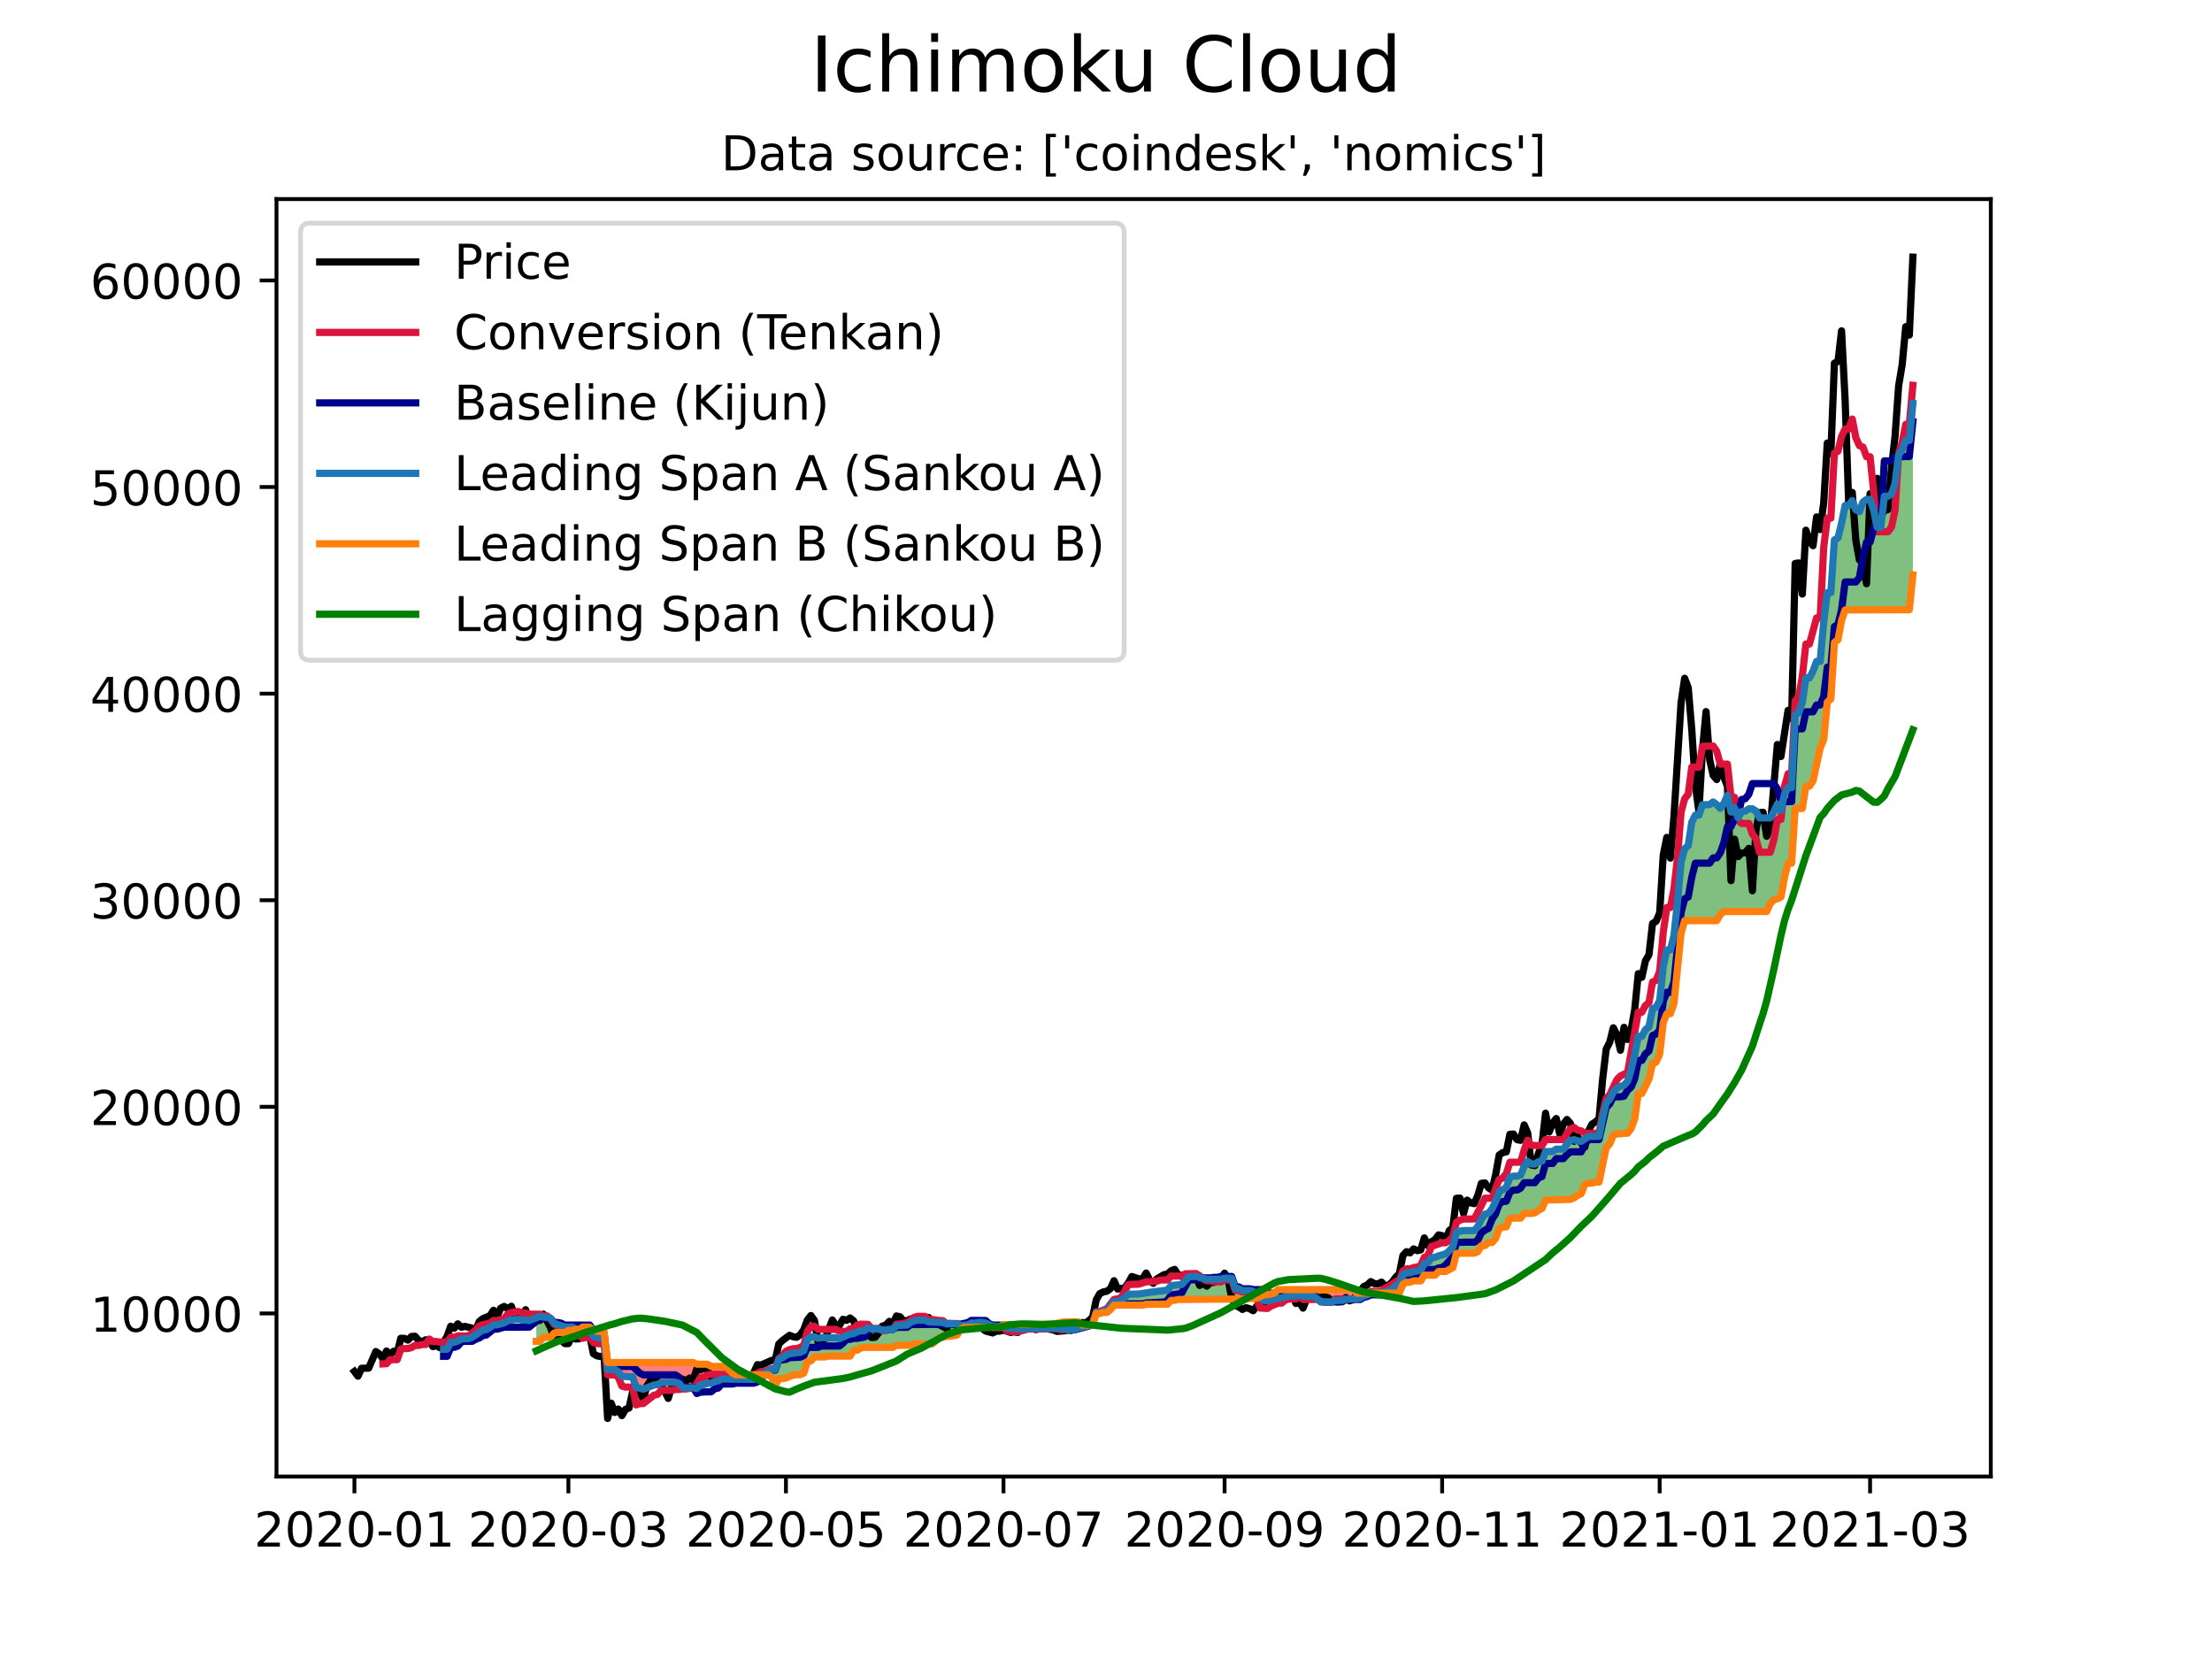 <?xml version="1.0" encoding="utf-8" standalone="no"?>
<!DOCTYPE svg PUBLIC "-//W3C//DTD SVG 1.1//EN"
  "http://www.w3.org/Graphics/SVG/1.1/DTD/svg11.dtd">
<!-- Created with matplotlib (https://matplotlib.org/) -->
<svg height="345.6pt" version="1.1" viewBox="0 0 460.8 345.6" width="460.8pt" xmlns="http://www.w3.org/2000/svg" xmlns:xlink="http://www.w3.org/1999/xlink">
 <defs>
  <style type="text/css">*{stroke-linecap:butt;stroke-linejoin:round;}</style>
 </defs>
 <g id="figure_1">
  <g id="patch_1">
   <path d="M 0 345.6 
L 460.8 345.6 
L 460.8 0 
L 0 0 
z
" style="fill:#ffffff;"/>
  </g>
  <g id="axes_1">
   <g id="patch_2">
    <path d="M 57.6 307.584 
L 414.72 307.584 
L 414.72 41.472 
L 57.6 41.472 
z
" style="fill:#ffffff;"/>
   </g>
   <g id="PolyCollection_1">
    <path clip-path="url(#p67b811b458)" d="M 111.721 274.508 
L 111.721 274.508 
L 112.464 274.213 
L 113.207 274.388 
L 113.95 274.388 
L 114.693 274.689 
L 115.436 275.667 
L 116.179 275.902 
L 116.922 276.062 
L 117.665 276.443 
L 118.408 276.443 
L 119.151 276.443 
L 119.894 276.764 
L 120.295 276.966 
L 119.894 276.966 
L 119.151 277.157 
L 118.408 277.157 
L 117.665 277.586 
L 116.922 277.586 
L 116.179 277.586 
L 115.436 277.705 
L 114.693 278.578 
L 113.95 278.579 
L 113.207 278.599 
L 112.464 279.427 
L 111.721 279.427 
z
" style="fill:#008000;fill-opacity:0.5;"/>
    <path clip-path="url(#p67b811b458)" d="M 158.328 286.405 
L 158.525 286.198 
L 159.268 286.097 
L 160.011 285.517 
L 160.754 285.286 
L 161.497 285.286 
L 162.24 283.154 
L 162.983 282.851 
L 163.726 282.341 
L 164.469 281.993 
L 165.211 281.89 
L 165.954 281.885 
L 166.697 281.713 
L 167.44 281.365 
L 168.183 279.016 
L 168.926 278.513 
L 169.669 278.48 
L 170.412 278.81 
L 171.155 278.67 
L 171.898 278.67 
L 172.641 278.67 
L 173.384 278.67 
L 174.126 278.67 
L 174.869 278.863 
L 175.612 278.587 
L 176.355 278.194 
L 177.098 277.909 
L 177.841 277.806 
L 178.584 277.405 
L 179.327 277.243 
L 180.07 277.206 
L 180.813 276.615 
L 181.556 276.84 
L 182.299 276.84 
L 183.041 276.84 
L 183.784 277.069 
L 184.527 277.069 
L 185.27 276.932 
L 186.013 276.932 
L 186.756 276.172 
L 187.499 276.172 
L 188.242 276.07 
L 188.985 276.014 
L 189.728 275.423 
L 190.471 275.164 
L 191.214 275.027 
L 191.956 275.027 
L 192.699 275.027 
L 193.442 275.359 
L 194.185 275.359 
L 194.928 275.417 
L 195.671 275.463 
L 196.414 275.475 
L 197.157 275.781 
L 197.9 275.781 
L 198.643 275.781 
L 199.386 275.781 
L 200.129 276.152 
L 200.871 276.05 
L 201.614 275.994 
L 202.357 275.623 
L 203.1 275.623 
L 203.843 275.473 
L 204.586 275.475 
L 205.329 275.644 
L 206.072 275.975 
L 206.815 276.268 
L 207.558 276.268 
L 208.301 276.268 
L 208.583 276.29 
L 208.301 276.507 
L 207.558 276.507 
L 206.815 276.507 
L 206.072 276.507 
L 205.329 276.507 
L 204.586 276.507 
L 203.843 276.507 
L 203.1 276.507 
L 202.357 276.507 
L 201.614 276.507 
L 200.871 276.507 
L 200.129 276.92 
L 199.386 278.102 
L 198.643 278.209 
L 197.9 278.363 
L 197.157 278.372 
L 196.414 278.578 
L 195.671 278.578 
L 194.928 279.364 
L 194.185 279.968 
L 193.442 279.968 
L 192.699 279.968 
L 191.956 279.968 
L 191.214 279.968 
L 190.471 279.968 
L 189.728 280.247 
L 188.985 280.247 
L 188.242 280.247 
L 187.499 280.247 
L 186.756 280.247 
L 186.013 280.68 
L 185.27 280.68 
L 184.527 280.68 
L 183.784 280.68 
L 183.041 280.68 
L 182.299 280.68 
L 181.556 280.68 
L 180.813 280.68 
L 180.07 280.68 
L 179.327 280.799 
L 178.584 281.276 
L 177.841 281.276 
L 177.098 282.499 
L 176.355 282.499 
L 175.612 282.499 
L 174.869 282.499 
L 174.126 282.499 
L 173.384 282.499 
L 172.641 282.499 
L 171.898 282.667 
L 171.155 282.667 
L 170.412 282.667 
L 169.669 282.667 
L 168.926 283.511 
L 168.183 283.671 
L 167.44 286.061 
L 166.697 286.355 
L 165.954 286.45 
L 165.211 286.45 
L 164.469 286.729 
L 163.726 287.077 
L 162.983 287.195 
L 162.24 287.195 
L 161.497 288.745 
L 160.754 286.893 
L 160.011 286.405 
L 159.268 286.405 
L 158.525 286.405 
z
" style="fill:#008000;fill-opacity:0.5;"/>
    <path clip-path="url(#p67b811b458)" d="M 227.138 275.998 
L 227.616 275.674 
L 228.359 273.356 
L 229.102 273.325 
L 229.845 273.097 
L 230.588 272.934 
L 231.331 272.119 
L 232.074 271.155 
L 232.817 271.093 
L 233.56 270.974 
L 234.303 270.341 
L 235.046 269.607 
L 235.789 269.607 
L 236.531 269.561 
L 237.274 269.561 
L 238.017 269.412 
L 238.76 269.223 
L 239.503 269.217 
L 240.246 269.138 
L 240.989 269.121 
L 241.732 268.958 
L 242.475 268.935 
L 243.218 268.761 
L 243.961 267.799 
L 244.704 267.763 
L 245.446 267.702 
L 246.189 267.583 
L 246.932 266.71 
L 247.675 265.957 
L 248.418 265.957 
L 249.161 265.91 
L 249.904 266.13 
L 250.647 266.345 
L 251.39 266.511 
L 252.133 266.511 
L 252.876 266.558 
L 253.619 266.558 
L 254.361 266.469 
L 255.104 266.282 
L 255.847 266.282 
L 256.59 266.282 
L 257.333 268.454 
L 258.076 268.454 
L 258.819 268.846 
L 259.562 268.846 
L 260.305 268.846 
L 261.048 269.014 
L 261.791 269.56 
L 262.271 270.215 
L 261.791 270.425 
L 261.048 270.47 
L 260.305 270.533 
L 259.562 270.567 
L 258.819 270.606 
L 258.076 270.619 
L 257.333 270.619 
L 256.59 270.619 
L 255.847 270.619 
L 255.104 270.619 
L 254.361 270.619 
L 253.619 270.619 
L 252.876 270.619 
L 252.133 270.619 
L 251.39 270.619 
L 250.647 270.619 
L 249.904 270.707 
L 249.161 270.707 
L 248.418 270.707 
L 247.675 270.707 
L 246.932 270.707 
L 246.189 270.707 
L 245.446 270.707 
L 244.704 270.887 
L 243.961 270.887 
L 243.218 271.683 
L 242.475 271.696 
L 241.732 271.696 
L 240.989 271.696 
L 240.246 271.696 
L 239.503 271.696 
L 238.76 271.696 
L 238.017 271.884 
L 237.274 271.884 
L 236.531 271.884 
L 235.789 271.884 
L 235.046 271.884 
L 234.303 271.884 
L 233.56 271.884 
L 232.817 271.884 
L 232.074 271.884 
L 231.331 272.813 
L 230.588 273.418 
L 229.845 273.418 
L 229.102 273.623 
L 228.359 273.623 
L 227.616 275.924 
z
" style="fill:#008000;fill-opacity:0.5;"/>
    <path clip-path="url(#p67b811b458)" d="M 287.167 269.381 
L 287.793 269.33 
L 288.536 269.059 
L 289.279 268.88 
L 290.021 268.621 
L 290.764 267.83 
L 291.507 267.464 
L 292.25 265.589 
L 292.993 265.157 
L 293.736 265.157 
L 294.479 264.877 
L 295.222 264.829 
L 295.965 264.671 
L 296.708 263.224 
L 297.451 263.047 
L 298.194 262.054 
L 298.936 261.915 
L 299.679 261.627 
L 300.422 261.46 
L 301.165 261.19 
L 301.908 260.586 
L 302.651 259.725 
L 303.394 256.717 
L 304.137 256.465 
L 304.88 256.349 
L 305.623 256.349 
L 306.366 256.349 
L 307.109 256.349 
L 307.851 255.501 
L 308.594 253.965 
L 309.337 252.931 
L 310.08 252.754 
L 310.823 251.798 
L 311.566 250.303 
L 312.309 248.245 
L 313.052 247.863 
L 313.795 247.363 
L 314.538 245.235 
L 315.281 245.011 
L 316.024 245.011 
L 316.766 244.813 
L 317.509 242.979 
L 318.252 241.951 
L 318.995 242.482 
L 319.738 242.51 
L 320.481 242.012 
L 321.224 241.874 
L 321.967 239.883 
L 322.71 239.883 
L 323.453 239.883 
L 324.196 239.378 
L 324.939 239.378 
L 325.681 239.378 
L 326.424 238.329 
L 327.167 237.555 
L 327.91 237.419 
L 328.653 237.695 
L 329.396 237.767 
L 330.139 237.19 
L 330.882 236.754 
L 331.625 236.754 
L 332.368 236.754 
L 333.111 236.713 
L 333.854 232.918 
L 334.596 229.783 
L 335.339 229.007 
L 336.082 227.527 
L 336.825 226.698 
L 337.568 226.313 
L 338.311 226.072 
L 339.054 225.263 
L 339.797 222.889 
L 340.54 219.662 
L 341.283 215.885 
L 342.026 215.885 
L 342.769 214.503 
L 343.511 213.897 
L 344.254 210.146 
L 344.997 209.818 
L 345.74 208.482 
L 346.483 201.418 
L 347.226 197.882 
L 347.969 197.882 
L 348.712 194.912 
L 349.455 187.869 
L 350.198 179.645 
L 350.941 176.809 
L 351.684 176.158 
L 352.426 171.283 
L 353.169 169.811 
L 353.912 169.811 
L 354.655 167.64 
L 355.398 167.613 
L 356.141 167.613 
L 356.884 167.064 
L 357.627 167.612 
L 358.37 168.403 
L 359.113 167.351 
L 359.856 165.693 
L 360.599 169.159 
L 361.341 168.305 
L 362.084 170.385 
L 362.827 169.042 
L 363.57 168.966 
L 364.313 168.498 
L 365.056 168.488 
L 365.799 168.966 
L 366.542 170.386 
L 367.285 170.386 
L 368.028 170.386 
L 368.771 170.386 
L 369.514 169.107 
L 370.256 167.525 
L 370.999 168.855 
L 371.742 165.438 
L 372.485 164.086 
L 373.228 164.086 
L 373.971 148.921 
L 374.714 148.475 
L 375.457 146.34 
L 376.2 141.222 
L 376.943 141.222 
L 377.686 139.8 
L 378.429 137.789 
L 379.171 137.789 
L 379.914 129.557 
L 380.657 123.467 
L 381.4 123.467 
L 382.143 112.463 
L 382.886 112.053 
L 383.629 108.995 
L 384.372 105.308 
L 385.115 105.308 
L 385.858 104.268 
L 386.601 106.201 
L 387.344 106.589 
L 388.086 104.605 
L 388.829 104.042 
L 389.572 104.042 
L 390.315 106.238 
L 391.058 109.838 
L 391.801 109.838 
L 392.544 103.389 
L 393.287 103.389 
L 394.03 102.901 
L 394.773 100.703 
L 395.516 94.837 
L 396.259 93.65 
L 397.001 91.756 
L 397.744 91.756 
L 398.487 84.052 
L 398.487 84.052 
L 398.487 119.759 
L 397.744 127.015 
L 397.001 127.015 
L 396.259 127.057 
L 395.516 127.057 
L 394.773 127.057 
L 394.03 127.057 
L 393.287 127.057 
L 392.544 127.057 
L 391.801 127.057 
L 391.058 127.057 
L 390.315 127.057 
L 389.572 127.057 
L 388.829 127.057 
L 388.086 127.057 
L 387.344 127.057 
L 386.601 127.057 
L 385.858 127.057 
L 385.115 127.057 
L 384.372 127.057 
L 383.629 129.281 
L 382.886 133.276 
L 382.143 133.837 
L 381.4 145.603 
L 380.657 146.274 
L 379.914 154.072 
L 379.171 155.855 
L 378.429 159.17 
L 377.686 162.688 
L 376.943 163.765 
L 376.2 163.765 
L 375.457 168.416 
L 374.714 168.416 
L 373.971 168.416 
L 373.228 179.816 
L 372.485 179.816 
L 371.742 182.761 
L 370.999 186.861 
L 370.256 187.226 
L 369.514 187.454 
L 368.771 188.224 
L 368.028 189.884 
L 367.285 189.884 
L 366.542 189.884 
L 365.799 189.884 
L 365.056 189.884 
L 364.313 189.884 
L 363.57 189.884 
L 362.827 189.884 
L 362.084 189.884 
L 361.341 189.884 
L 360.599 189.884 
L 359.856 189.884 
L 359.113 189.884 
L 358.37 190.533 
L 357.627 191.785 
L 356.884 191.785 
L 356.141 191.785 
L 355.398 191.785 
L 354.655 191.785 
L 353.912 191.785 
L 353.169 191.785 
L 352.426 191.785 
L 351.684 191.785 
L 350.941 191.785 
L 350.198 194.431 
L 349.455 201.559 
L 348.712 209.055 
L 347.969 211.172 
L 347.226 211.172 
L 346.483 213.05 
L 345.74 219.625 
L 344.997 221.268 
L 344.254 221.596 
L 343.511 224.797 
L 342.769 226.414 
L 342.026 227.796 
L 341.283 227.796 
L 340.54 233.047 
L 339.797 235.077 
L 339.054 236.075 
L 338.311 236.075 
L 337.568 236.201 
L 336.825 236.202 
L 336.082 236.432 
L 335.339 238.306 
L 334.596 239.083 
L 333.854 242.666 
L 333.111 246.255 
L 332.368 246.255 
L 331.625 246.468 
L 330.882 246.468 
L 330.139 246.745 
L 329.396 248.657 
L 328.653 249.011 
L 327.91 249.531 
L 327.167 249.847 
L 326.424 249.943 
L 325.681 249.943 
L 324.939 249.943 
L 324.196 249.943 
L 323.453 249.943 
L 322.71 249.943 
L 321.967 249.988 
L 321.224 251.76 
L 320.481 252.117 
L 319.738 252.659 
L 318.995 252.779 
L 318.252 252.779 
L 317.509 252.779 
L 316.766 253.763 
L 316.024 253.763 
L 315.281 253.763 
L 314.538 253.763 
L 313.795 255.579 
L 313.052 255.656 
L 312.309 255.931 
L 311.566 257.989 
L 310.823 258.84 
L 310.08 258.84 
L 309.337 259.475 
L 308.594 259.512 
L 307.851 260.752 
L 307.109 261.054 
L 306.366 261.054 
L 305.623 261.054 
L 304.88 261.054 
L 304.137 261.054 
L 303.394 261.109 
L 302.651 264.094 
L 301.908 264.472 
L 301.165 264.866 
L 300.422 264.866 
L 299.679 264.866 
L 298.936 265.643 
L 298.194 265.643 
L 297.451 265.643 
L 296.708 265.643 
L 295.965 266.831 
L 295.222 266.831 
L 294.479 266.831 
L 293.736 267.11 
L 292.993 267.11 
L 292.25 267.542 
L 291.507 269.381 
L 290.764 269.381 
L 290.021 269.381 
L 289.279 269.381 
L 288.536 269.381 
L 287.793 269.381 
z
" style="fill:#008000;fill-opacity:0.5;"/>
   </g>
   <g id="PolyCollection_2">
    <path clip-path="url(#p67b811b458)" d="M 120.295 276.966 
L 120.636 277.137 
L 121.379 277.412 
L 122.122 277.32 
L 122.865 277.32 
L 123.608 278.371 
L 124.351 278.598 
L 125.094 278.695 
L 125.837 278.871 
L 126.58 285.294 
L 127.323 285.294 
L 128.066 285.294 
L 128.809 285.772 
L 129.551 286.698 
L 130.294 286.803 
L 131.037 286.803 
L 131.78 286.803 
L 132.523 288.981 
L 133.266 289.215 
L 134.009 289.398 
L 134.752 289.124 
L 135.495 288.835 
L 136.238 288.52 
L 136.981 288.439 
L 137.724 288.018 
L 138.466 288.018 
L 139.209 288.018 
L 139.952 288.018 
L 140.695 287.933 
L 141.438 288.177 
L 142.181 289.044 
L 142.924 289.149 
L 143.667 289.086 
L 144.41 289.086 
L 145.153 289.254 
L 145.896 288.503 
L 146.639 288.431 
L 147.381 288.192 
L 148.124 288.119 
L 148.867 287.803 
L 149.61 287.681 
L 150.353 287.276 
L 151.096 287.276 
L 151.839 287.315 
L 152.582 287.315 
L 153.325 287.317 
L 154.068 287.349 
L 154.811 287.349 
L 155.554 287.349 
L 156.296 287.349 
L 157.039 287.349 
L 157.782 286.978 
L 158.328 286.405 
L 157.782 286.405 
L 157.039 286.405 
L 156.296 286.405 
L 155.554 286.405 
L 154.811 286.405 
L 154.068 286.405 
L 153.325 286.405 
L 152.582 286.039 
L 151.839 285.292 
L 151.096 284.652 
L 150.353 284.652 
L 149.61 284.652 
L 148.867 284.652 
L 148.124 284.652 
L 147.381 284.183 
L 146.639 284.183 
L 145.896 284.183 
L 145.153 284.183 
L 144.41 283.833 
L 143.667 283.833 
L 142.924 283.833 
L 142.181 283.833 
L 141.438 283.833 
L 140.695 283.833 
L 139.952 283.833 
L 139.209 283.833 
L 138.466 283.833 
L 137.724 283.833 
L 136.981 283.833 
L 136.238 283.833 
L 135.495 283.833 
L 134.752 283.833 
L 134.009 283.833 
L 133.266 283.833 
L 132.523 283.833 
L 131.78 283.833 
L 131.037 283.833 
L 130.294 283.833 
L 129.551 283.833 
L 128.809 283.833 
L 128.066 283.833 
L 127.323 283.833 
L 126.58 283.833 
L 125.837 277.409 
L 125.094 277.409 
L 124.351 277.312 
L 123.608 277.084 
L 122.865 276.467 
L 122.122 276.467 
L 121.379 276.467 
L 120.636 276.966 
z
" style="fill:#ff0000;fill-opacity:0.5;"/>
    <path clip-path="url(#p67b811b458)" d="M 208.583 276.29 
L 209.044 276.326 
L 209.786 276.653 
L 210.529 276.714 
L 211.272 276.736 
L 212.015 276.736 
L 212.758 276.857 
L 213.501 276.767 
L 214.244 276.67 
L 214.987 276.67 
L 215.73 276.67 
L 216.473 276.67 
L 217.216 276.67 
L 217.959 276.67 
L 218.701 276.596 
L 219.444 276.596 
L 220.187 276.626 
L 220.93 276.758 
L 221.673 276.816 
L 222.416 277.021 
L 223.159 277.021 
L 223.902 276.937 
L 224.645 276.653 
L 225.388 276.492 
L 226.131 276.402 
L 226.874 276.176 
L 227.138 275.998 
L 226.874 276.038 
L 226.131 276.038 
L 225.388 276.038 
L 224.645 275.375 
L 223.902 275.375 
L 223.159 275.375 
L 222.416 275.375 
L 221.673 275.375 
L 220.93 275.522 
L 220.187 275.634 
L 219.444 275.838 
L 218.701 275.838 
L 217.959 275.838 
L 217.216 275.838 
L 216.473 275.838 
L 215.73 275.838 
L 214.987 275.838 
L 214.244 275.838 
L 213.501 275.838 
L 212.758 275.838 
L 212.015 275.838 
L 211.272 275.838 
L 210.529 275.838 
L 209.786 275.937 
L 209.044 275.937 
z
" style="fill:#ff0000;fill-opacity:0.5;"/>
    <path clip-path="url(#p67b811b458)" d="M 262.271 270.215 
L 262.534 270.572 
L 263.276 270.937 
L 264.019 270.977 
L 264.762 270.736 
L 265.505 270.605 
L 266.248 270.425 
L 266.991 270.425 
L 267.734 270.123 
L 268.477 269.986 
L 269.22 269.986 
L 269.963 269.986 
L 270.706 269.757 
L 271.449 270.043 
L 272.191 270.043 
L 272.934 270.043 
L 273.677 270.043 
L 274.42 270.589 
L 275.163 271.123 
L 275.906 271.226 
L 276.649 271.226 
L 277.392 271.226 
L 278.135 270.896 
L 278.878 270.909 
L 279.621 270.909 
L 280.364 270.664 
L 281.106 270.664 
L 281.849 270.664 
L 282.592 270.561 
L 283.335 270.439 
L 284.078 269.947 
L 284.821 269.774 
L 285.564 269.39 
L 286.307 269.39 
L 287.05 269.39 
L 287.167 269.381 
L 287.05 269.381 
L 286.307 269.381 
L 285.564 269.381 
L 284.821 269.381 
L 284.078 269.381 
L 283.335 269.381 
L 282.592 269.376 
L 281.849 268.647 
L 281.106 268.647 
L 280.364 268.647 
L 279.621 268.647 
L 278.878 268.647 
L 278.135 268.647 
L 277.392 268.647 
L 276.649 268.647 
L 275.906 268.647 
L 275.163 268.647 
L 274.42 268.647 
L 273.677 268.647 
L 272.934 268.647 
L 272.191 268.647 
L 271.449 268.647 
L 270.706 268.647 
L 269.963 268.647 
L 269.22 268.647 
L 268.477 268.647 
L 267.734 268.647 
L 266.991 268.647 
L 266.248 268.647 
L 265.505 269.337 
L 264.762 269.574 
L 264.019 269.697 
L 263.276 269.768 
L 262.534 270.1 
z
" style="fill:#ff0000;fill-opacity:0.5;"/>
   </g>
   <g id="matplotlib.axis_1">
    <g id="xtick_1">
     <g id="line2d_1">
      <defs>
       <path d="M 0 0 
L 0 3.5 
" id="md17786774c" style="stroke:#000000;stroke-width:0.8;"/>
      </defs>
      <g>
       <use style="stroke:#000000;stroke-width:0.8;" x="73.833" xlink:href="#md17786774c" y="307.584"/>
      </g>
     </g>
     <g id="text_1">
      <!-- 2020-01 -->
      <g transform="translate(52.941 322.182)scale(0.1 -0.1)">
       <defs>
        <path d="M 19.188 8.297 
L 53.609 8.297 
L 53.609 0 
L 7.328 0 
L 7.328 8.297 
Q 12.938 14.109 22.625 23.891 
Q 32.328 33.688 34.812 36.531 
Q 39.547 41.844 41.422 45.531 
Q 43.312 49.219 43.312 52.781 
Q 43.312 58.594 39.234 62.25 
Q 35.156 65.922 28.609 65.922 
Q 23.969 65.922 18.812 64.312 
Q 13.672 62.703 7.812 59.422 
L 7.812 69.391 
Q 13.766 71.781 18.938 73 
Q 24.125 74.219 28.422 74.219 
Q 39.75 74.219 46.484 68.547 
Q 53.219 62.891 53.219 53.422 
Q 53.219 48.922 51.531 44.891 
Q 49.859 40.875 45.406 35.406 
Q 44.188 33.984 37.641 27.219 
Q 31.109 20.453 19.188 8.297 
z
" id="DejaVuSans-50"/>
        <path d="M 31.781 66.406 
Q 24.172 66.406 20.328 58.906 
Q 16.5 51.422 16.5 36.375 
Q 16.5 21.391 20.328 13.891 
Q 24.172 6.391 31.781 6.391 
Q 39.453 6.391 43.281 13.891 
Q 47.125 21.391 47.125 36.375 
Q 47.125 51.422 43.281 58.906 
Q 39.453 66.406 31.781 66.406 
z
M 31.781 74.219 
Q 44.047 74.219 50.516 64.516 
Q 56.984 54.828 56.984 36.375 
Q 56.984 17.969 50.516 8.266 
Q 44.047 -1.422 31.781 -1.422 
Q 19.531 -1.422 13.062 8.266 
Q 6.594 17.969 6.594 36.375 
Q 6.594 54.828 13.062 64.516 
Q 19.531 74.219 31.781 74.219 
z
" id="DejaVuSans-48"/>
        <path d="M 4.891 31.391 
L 31.203 31.391 
L 31.203 23.391 
L 4.891 23.391 
z
" id="DejaVuSans-45"/>
        <path d="M 12.406 8.297 
L 28.516 8.297 
L 28.516 63.922 
L 10.984 60.406 
L 10.984 69.391 
L 28.422 72.906 
L 38.281 72.906 
L 38.281 8.297 
L 54.391 8.297 
L 54.391 0 
L 12.406 0 
z
" id="DejaVuSans-49"/>
       </defs>
       <use xlink:href="#DejaVuSans-50"/>
       <use x="63.623" xlink:href="#DejaVuSans-48"/>
       <use x="127.246" xlink:href="#DejaVuSans-50"/>
       <use x="190.869" xlink:href="#DejaVuSans-48"/>
       <use x="254.492" xlink:href="#DejaVuSans-45"/>
       <use x="290.576" xlink:href="#DejaVuSans-48"/>
       <use x="354.199" xlink:href="#DejaVuSans-49"/>
      </g>
     </g>
    </g>
    <g id="xtick_2">
     <g id="line2d_2">
      <g>
       <use style="stroke:#000000;stroke-width:0.8;" x="118.408" xlink:href="#md17786774c" y="307.584"/>
      </g>
     </g>
     <g id="text_2">
      <!-- 2020-03 -->
      <g transform="translate(97.516 322.182)scale(0.1 -0.1)">
       <defs>
        <path d="M 40.578 39.312 
Q 47.656 37.797 51.625 33 
Q 55.609 28.219 55.609 21.188 
Q 55.609 10.406 48.188 4.484 
Q 40.766 -1.422 27.094 -1.422 
Q 22.516 -1.422 17.656 -0.516 
Q 12.797 0.391 7.625 2.203 
L 7.625 11.719 
Q 11.719 9.328 16.594 8.109 
Q 21.484 6.891 26.812 6.891 
Q 36.078 6.891 40.938 10.547 
Q 45.797 14.203 45.797 21.188 
Q 45.797 27.641 41.281 31.266 
Q 36.766 34.906 28.719 34.906 
L 20.219 34.906 
L 20.219 43.016 
L 29.109 43.016 
Q 36.375 43.016 40.234 45.922 
Q 44.094 48.828 44.094 54.297 
Q 44.094 59.906 40.109 62.906 
Q 36.141 65.922 28.719 65.922 
Q 24.656 65.922 20.016 65.031 
Q 15.375 64.156 9.812 62.312 
L 9.812 71.094 
Q 15.438 72.656 20.344 73.438 
Q 25.25 74.219 29.594 74.219 
Q 40.828 74.219 47.359 69.109 
Q 53.906 64.016 53.906 55.328 
Q 53.906 49.266 50.438 45.094 
Q 46.969 40.922 40.578 39.312 
z
" id="DejaVuSans-51"/>
       </defs>
       <use xlink:href="#DejaVuSans-50"/>
       <use x="63.623" xlink:href="#DejaVuSans-48"/>
       <use x="127.246" xlink:href="#DejaVuSans-50"/>
       <use x="190.869" xlink:href="#DejaVuSans-48"/>
       <use x="254.492" xlink:href="#DejaVuSans-45"/>
       <use x="290.576" xlink:href="#DejaVuSans-48"/>
       <use x="354.199" xlink:href="#DejaVuSans-51"/>
      </g>
     </g>
    </g>
    <g id="xtick_3">
     <g id="line2d_3">
      <g>
       <use style="stroke:#000000;stroke-width:0.8;" x="163.726" xlink:href="#md17786774c" y="307.584"/>
      </g>
     </g>
     <g id="text_3">
      <!-- 2020-05 -->
      <g transform="translate(142.834 322.182)scale(0.1 -0.1)">
       <defs>
        <path d="M 10.797 72.906 
L 49.516 72.906 
L 49.516 64.594 
L 19.828 64.594 
L 19.828 46.734 
Q 21.969 47.469 24.109 47.828 
Q 26.266 48.188 28.422 48.188 
Q 40.625 48.188 47.75 41.5 
Q 54.891 34.812 54.891 23.391 
Q 54.891 11.625 47.562 5.094 
Q 40.234 -1.422 26.906 -1.422 
Q 22.312 -1.422 17.547 -0.641 
Q 12.797 0.141 7.719 1.703 
L 7.719 11.625 
Q 12.109 9.234 16.797 8.062 
Q 21.484 6.891 26.703 6.891 
Q 35.156 6.891 40.078 11.328 
Q 45.016 15.766 45.016 23.391 
Q 45.016 31 40.078 35.438 
Q 35.156 39.891 26.703 39.891 
Q 22.75 39.891 18.812 39.016 
Q 14.891 38.141 10.797 36.281 
z
" id="DejaVuSans-53"/>
       </defs>
       <use xlink:href="#DejaVuSans-50"/>
       <use x="63.623" xlink:href="#DejaVuSans-48"/>
       <use x="127.246" xlink:href="#DejaVuSans-50"/>
       <use x="190.869" xlink:href="#DejaVuSans-48"/>
       <use x="254.492" xlink:href="#DejaVuSans-45"/>
       <use x="290.576" xlink:href="#DejaVuSans-48"/>
       <use x="354.199" xlink:href="#DejaVuSans-53"/>
      </g>
     </g>
    </g>
    <g id="xtick_4">
     <g id="line2d_4">
      <g>
       <use style="stroke:#000000;stroke-width:0.8;" x="209.044" xlink:href="#md17786774c" y="307.584"/>
      </g>
     </g>
     <g id="text_4">
      <!-- 2020-07 -->
      <g transform="translate(188.152 322.182)scale(0.1 -0.1)">
       <defs>
        <path d="M 8.203 72.906 
L 55.078 72.906 
L 55.078 68.703 
L 28.609 0 
L 18.312 0 
L 43.219 64.594 
L 8.203 64.594 
z
" id="DejaVuSans-55"/>
       </defs>
       <use xlink:href="#DejaVuSans-50"/>
       <use x="63.623" xlink:href="#DejaVuSans-48"/>
       <use x="127.246" xlink:href="#DejaVuSans-50"/>
       <use x="190.869" xlink:href="#DejaVuSans-48"/>
       <use x="254.492" xlink:href="#DejaVuSans-45"/>
       <use x="290.576" xlink:href="#DejaVuSans-48"/>
       <use x="354.199" xlink:href="#DejaVuSans-55"/>
      </g>
     </g>
    </g>
    <g id="xtick_5">
     <g id="line2d_5">
      <g>
       <use style="stroke:#000000;stroke-width:0.8;" x="255.104" xlink:href="#md17786774c" y="307.584"/>
      </g>
     </g>
     <g id="text_5">
      <!-- 2020-09 -->
      <g transform="translate(234.213 322.182)scale(0.1 -0.1)">
       <defs>
        <path d="M 10.984 1.516 
L 10.984 10.5 
Q 14.703 8.734 18.5 7.812 
Q 22.312 6.891 25.984 6.891 
Q 35.75 6.891 40.891 13.453 
Q 46.047 20.016 46.781 33.406 
Q 43.953 29.203 39.594 26.953 
Q 35.25 24.703 29.984 24.703 
Q 19.047 24.703 12.672 31.312 
Q 6.297 37.938 6.297 49.422 
Q 6.297 60.641 12.938 67.422 
Q 19.578 74.219 30.609 74.219 
Q 43.266 74.219 49.922 64.516 
Q 56.594 54.828 56.594 36.375 
Q 56.594 19.141 48.406 8.859 
Q 40.234 -1.422 26.422 -1.422 
Q 22.703 -1.422 18.891 -0.688 
Q 15.094 0.047 10.984 1.516 
z
M 30.609 32.422 
Q 37.25 32.422 41.125 36.953 
Q 45.016 41.5 45.016 49.422 
Q 45.016 57.281 41.125 61.844 
Q 37.25 66.406 30.609 66.406 
Q 23.969 66.406 20.094 61.844 
Q 16.219 57.281 16.219 49.422 
Q 16.219 41.5 20.094 36.953 
Q 23.969 32.422 30.609 32.422 
z
" id="DejaVuSans-57"/>
       </defs>
       <use xlink:href="#DejaVuSans-50"/>
       <use x="63.623" xlink:href="#DejaVuSans-48"/>
       <use x="127.246" xlink:href="#DejaVuSans-50"/>
       <use x="190.869" xlink:href="#DejaVuSans-48"/>
       <use x="254.492" xlink:href="#DejaVuSans-45"/>
       <use x="290.576" xlink:href="#DejaVuSans-48"/>
       <use x="354.199" xlink:href="#DejaVuSans-57"/>
      </g>
     </g>
    </g>
    <g id="xtick_6">
     <g id="line2d_6">
      <g>
       <use style="stroke:#000000;stroke-width:0.8;" x="300.422" xlink:href="#md17786774c" y="307.584"/>
      </g>
     </g>
     <g id="text_6">
      <!-- 2020-11 -->
      <g transform="translate(279.531 322.182)scale(0.1 -0.1)">
       <use xlink:href="#DejaVuSans-50"/>
       <use x="63.623" xlink:href="#DejaVuSans-48"/>
       <use x="127.246" xlink:href="#DejaVuSans-50"/>
       <use x="190.869" xlink:href="#DejaVuSans-48"/>
       <use x="254.492" xlink:href="#DejaVuSans-45"/>
       <use x="290.576" xlink:href="#DejaVuSans-49"/>
       <use x="354.199" xlink:href="#DejaVuSans-49"/>
      </g>
     </g>
    </g>
    <g id="xtick_7">
     <g id="line2d_7">
      <g>
       <use style="stroke:#000000;stroke-width:0.8;" x="345.74" xlink:href="#md17786774c" y="307.584"/>
      </g>
     </g>
     <g id="text_7">
      <!-- 2021-01 -->
      <g transform="translate(324.849 322.182)scale(0.1 -0.1)">
       <use xlink:href="#DejaVuSans-50"/>
       <use x="63.623" xlink:href="#DejaVuSans-48"/>
       <use x="127.246" xlink:href="#DejaVuSans-50"/>
       <use x="190.869" xlink:href="#DejaVuSans-49"/>
       <use x="254.492" xlink:href="#DejaVuSans-45"/>
       <use x="290.576" xlink:href="#DejaVuSans-48"/>
       <use x="354.199" xlink:href="#DejaVuSans-49"/>
      </g>
     </g>
    </g>
    <g id="xtick_8">
     <g id="line2d_8">
      <g>
       <use style="stroke:#000000;stroke-width:0.8;" x="389.572" xlink:href="#md17786774c" y="307.584"/>
      </g>
     </g>
     <g id="text_8">
      <!-- 2021-03 -->
      <g transform="translate(368.681 322.182)scale(0.1 -0.1)">
       <use xlink:href="#DejaVuSans-50"/>
       <use x="63.623" xlink:href="#DejaVuSans-48"/>
       <use x="127.246" xlink:href="#DejaVuSans-50"/>
       <use x="190.869" xlink:href="#DejaVuSans-49"/>
       <use x="254.492" xlink:href="#DejaVuSans-45"/>
       <use x="290.576" xlink:href="#DejaVuSans-48"/>
       <use x="354.199" xlink:href="#DejaVuSans-51"/>
      </g>
     </g>
    </g>
   </g>
   <g id="matplotlib.axis_2">
    <g id="ytick_1">
     <g id="line2d_9">
      <defs>
       <path d="M 0 0 
L -3.5 0 
" id="m94b36aa417" style="stroke:#000000;stroke-width:0.8;"/>
      </defs>
      <g>
       <use style="stroke:#000000;stroke-width:0.8;" x="57.6" xlink:href="#m94b36aa417" y="273.61"/>
      </g>
     </g>
     <g id="text_9">
      <!-- 10000 -->
      <g transform="translate(18.788 277.409)scale(0.1 -0.1)">
       <use xlink:href="#DejaVuSans-49"/>
       <use x="63.623" xlink:href="#DejaVuSans-48"/>
       <use x="127.246" xlink:href="#DejaVuSans-48"/>
       <use x="190.869" xlink:href="#DejaVuSans-48"/>
       <use x="254.492" xlink:href="#DejaVuSans-48"/>
      </g>
     </g>
    </g>
    <g id="ytick_2">
     <g id="line2d_10">
      <g>
       <use style="stroke:#000000;stroke-width:0.8;" x="57.6" xlink:href="#m94b36aa417" y="230.572"/>
      </g>
     </g>
     <g id="text_10">
      <!-- 20000 -->
      <g transform="translate(18.788 234.371)scale(0.1 -0.1)">
       <use xlink:href="#DejaVuSans-50"/>
       <use x="63.623" xlink:href="#DejaVuSans-48"/>
       <use x="127.246" xlink:href="#DejaVuSans-48"/>
       <use x="190.869" xlink:href="#DejaVuSans-48"/>
       <use x="254.492" xlink:href="#DejaVuSans-48"/>
      </g>
     </g>
    </g>
    <g id="ytick_3">
     <g id="line2d_11">
      <g>
       <use style="stroke:#000000;stroke-width:0.8;" x="57.6" xlink:href="#m94b36aa417" y="187.534"/>
      </g>
     </g>
     <g id="text_11">
      <!-- 30000 -->
      <g transform="translate(18.788 191.333)scale(0.1 -0.1)">
       <use xlink:href="#DejaVuSans-51"/>
       <use x="63.623" xlink:href="#DejaVuSans-48"/>
       <use x="127.246" xlink:href="#DejaVuSans-48"/>
       <use x="190.869" xlink:href="#DejaVuSans-48"/>
       <use x="254.492" xlink:href="#DejaVuSans-48"/>
      </g>
     </g>
    </g>
    <g id="ytick_4">
     <g id="line2d_12">
      <g>
       <use style="stroke:#000000;stroke-width:0.8;" x="57.6" xlink:href="#m94b36aa417" y="144.496"/>
      </g>
     </g>
     <g id="text_12">
      <!-- 40000 -->
      <g transform="translate(18.788 148.295)scale(0.1 -0.1)">
       <defs>
        <path d="M 37.797 64.312 
L 12.891 25.391 
L 37.797 25.391 
z
M 35.203 72.906 
L 47.609 72.906 
L 47.609 25.391 
L 58.016 25.391 
L 58.016 17.188 
L 47.609 17.188 
L 47.609 0 
L 37.797 0 
L 37.797 17.188 
L 4.891 17.188 
L 4.891 26.703 
z
" id="DejaVuSans-52"/>
       </defs>
       <use xlink:href="#DejaVuSans-52"/>
       <use x="63.623" xlink:href="#DejaVuSans-48"/>
       <use x="127.246" xlink:href="#DejaVuSans-48"/>
       <use x="190.869" xlink:href="#DejaVuSans-48"/>
       <use x="254.492" xlink:href="#DejaVuSans-48"/>
      </g>
     </g>
    </g>
    <g id="ytick_5">
     <g id="line2d_13">
      <g>
       <use style="stroke:#000000;stroke-width:0.8;" x="57.6" xlink:href="#m94b36aa417" y="101.458"/>
      </g>
     </g>
     <g id="text_13">
      <!-- 50000 -->
      <g transform="translate(18.788 105.257)scale(0.1 -0.1)">
       <use xlink:href="#DejaVuSans-53"/>
       <use x="63.623" xlink:href="#DejaVuSans-48"/>
       <use x="127.246" xlink:href="#DejaVuSans-48"/>
       <use x="190.869" xlink:href="#DejaVuSans-48"/>
       <use x="254.492" xlink:href="#DejaVuSans-48"/>
      </g>
     </g>
    </g>
    <g id="ytick_6">
     <g id="line2d_14">
      <g>
       <use style="stroke:#000000;stroke-width:0.8;" x="57.6" xlink:href="#m94b36aa417" y="58.42"/>
      </g>
     </g>
     <g id="text_14">
      <!-- 60000 -->
      <g transform="translate(18.788 62.219)scale(0.1 -0.1)">
       <defs>
        <path d="M 33.016 40.375 
Q 26.375 40.375 22.484 35.828 
Q 18.609 31.297 18.609 23.391 
Q 18.609 15.531 22.484 10.953 
Q 26.375 6.391 33.016 6.391 
Q 39.656 6.391 43.531 10.953 
Q 47.406 15.531 47.406 23.391 
Q 47.406 31.297 43.531 35.828 
Q 39.656 40.375 33.016 40.375 
z
M 52.594 71.297 
L 52.594 62.312 
Q 48.875 64.062 45.094 64.984 
Q 41.312 65.922 37.594 65.922 
Q 27.828 65.922 22.672 59.328 
Q 17.531 52.734 16.797 39.406 
Q 19.672 43.656 24.016 45.922 
Q 28.375 48.188 33.594 48.188 
Q 44.578 48.188 50.953 41.516 
Q 57.328 34.859 57.328 23.391 
Q 57.328 12.156 50.688 5.359 
Q 44.047 -1.422 33.016 -1.422 
Q 20.359 -1.422 13.672 8.266 
Q 6.984 17.969 6.984 36.375 
Q 6.984 53.656 15.188 63.938 
Q 23.391 74.219 37.203 74.219 
Q 40.922 74.219 44.703 73.484 
Q 48.484 72.75 52.594 71.297 
z
" id="DejaVuSans-54"/>
       </defs>
       <use xlink:href="#DejaVuSans-54"/>
       <use x="63.623" xlink:href="#DejaVuSans-48"/>
       <use x="127.246" xlink:href="#DejaVuSans-48"/>
       <use x="190.869" xlink:href="#DejaVuSans-48"/>
       <use x="254.492" xlink:href="#DejaVuSans-48"/>
      </g>
     </g>
    </g>
   </g>
   <g id="line2d_15">
    <path clip-path="url(#p67b811b458)" d="M 73.833 285.705 
L 74.576 286.68 
L 75.319 285.042 
L 76.804 285.002 
L 78.29 281.549 
L 79.033 282.068 
L 79.776 283.022 
L 80.519 281.441 
L 81.262 282.168 
L 82.005 281.482 
L 82.748 281.785 
L 83.491 278.799 
L 84.234 278.802 
L 84.976 279.166 
L 85.719 278.413 
L 86.462 278.368 
L 87.205 279.239 
L 87.948 279.513 
L 88.691 279.102 
L 89.434 279.403 
L 90.177 280.518 
L 90.92 280.342 
L 91.663 280.769 
L 93.149 278.374 
L 93.891 276.281 
L 94.634 276.692 
L 95.377 275.784 
L 96.12 276.485 
L 96.863 276.312 
L 98.349 276.679 
L 99.092 277.182 
L 99.835 275.3 
L 100.578 274.702 
L 102.064 274.086 
L 102.806 272.963 
L 103.549 274.248 
L 104.292 272.532 
L 105.035 272.158 
L 105.778 272.641 
L 106.521 272.121 
L 107.264 274.04 
L 108.007 273.938 
L 108.75 274.879 
L 109.493 272.839 
L 110.236 275.323 
L 110.979 275.274 
L 111.721 274.96 
L 112.464 275.067 
L 113.207 273.765 
L 114.693 276.571 
L 115.436 278.807 
L 116.179 278.735 
L 116.922 279.18 
L 117.665 279.893 
L 118.408 279.895 
L 119.151 278.259 
L 119.894 278.932 
L 120.636 278.898 
L 121.379 277.639 
L 122.122 277.257 
L 122.865 278.303 
L 123.608 281.996 
L 124.351 282.445 
L 125.094 282.592 
L 125.837 282.419 
L 126.58 295.488 
L 127.323 292.307 
L 128.066 294.241 
L 128.809 293.535 
L 129.551 294.9 
L 130.294 293.595 
L 131.037 293.32 
L 131.78 289.944 
L 133.266 289.964 
L 134.009 291.606 
L 134.752 288.724 
L 135.495 287.557 
L 136.238 287.87 
L 136.981 287.739 
L 137.724 288.523 
L 138.466 289.776 
L 139.209 291.317 
L 139.952 288.695 
L 140.695 288.953 
L 141.438 287.953 
L 142.181 287.296 
L 142.924 287.629 
L 143.667 287.086 
L 144.41 287.48 
L 145.153 285.166 
L 145.896 285.351 
L 146.639 285 
L 147.381 285.23 
L 148.124 286.976 
L 148.867 287.143 
L 149.61 286.39 
L 150.353 287.336 
L 151.096 287.048 
L 151.839 287.874 
L 152.582 286.159 
L 153.325 286.271 
L 154.068 285.483 
L 154.811 285.868 
L 155.554 287.071 
L 156.296 287.124 
L 157.039 285.935 
L 157.782 284.283 
L 158.525 284.37 
L 160.754 283.387 
L 161.497 283.336 
L 162.24 279.966 
L 162.983 279.27 
L 164.469 278.17 
L 165.211 278.469 
L 165.954 278.579 
L 166.697 278.056 
L 167.44 277.011 
L 168.183 274.98 
L 168.926 274.052 
L 169.669 275.089 
L 170.412 279.597 
L 171.155 279.107 
L 171.898 278.9 
L 173.384 274.973 
L 174.126 276.131 
L 174.869 276.111 
L 175.612 274.83 
L 176.355 275.046 
L 177.098 274.56 
L 177.841 275.174 
L 178.584 277.051 
L 179.327 277.162 
L 180.07 277.145 
L 180.813 278.084 
L 181.556 278.621 
L 182.299 278.573 
L 183.041 277.652 
L 183.784 276.269 
L 184.527 276.057 
L 185.27 275.258 
L 186.013 275.79 
L 186.756 274.141 
L 187.499 274.317 
L 188.242 275.212 
L 188.985 275.108 
L 189.728 274.755 
L 190.471 274.996 
L 191.214 274.972 
L 191.956 274.679 
L 192.699 274.814 
L 193.442 274.447 
L 194.185 275.579 
L 194.928 275.864 
L 195.671 275.963 
L 197.157 276.718 
L 197.9 275.706 
L 199.386 276.113 
L 200.129 276.654 
L 200.871 276.472 
L 201.614 276.563 
L 202.357 275.458 
L 203.1 275.322 
L 203.843 276.152 
L 205.329 277.283 
L 206.815 277.674 
L 207.558 277.307 
L 208.301 277.295 
L 209.044 277.085 
L 210.529 277.565 
L 211.272 277.435 
L 212.015 277.575 
L 212.758 276.761 
L 213.501 276.774 
L 214.244 276.403 
L 214.987 276.507 
L 215.73 276.986 
L 217.216 276.668 
L 219.444 277.039 
L 220.187 277.353 
L 221.673 277.235 
L 222.416 277.122 
L 223.159 277.164 
L 223.902 276.657 
L 224.645 276 
L 225.388 275.507 
L 226.131 275.58 
L 226.874 275.094 
L 227.616 274.374 
L 228.359 270.806 
L 229.102 269.489 
L 229.845 269.134 
L 230.588 268.985 
L 231.331 268.436 
L 232.074 266.8 
L 232.817 268.527 
L 234.303 268.307 
L 235.046 267.254 
L 235.789 265.924 
L 237.274 266.423 
L 238.017 266.388 
L 238.76 265.2 
L 239.503 266.642 
L 240.246 267.346 
L 240.989 266.415 
L 242.475 265.542 
L 243.218 265.406 
L 243.961 264.722 
L 244.704 264.437 
L 245.446 265.621 
L 246.189 265.667 
L 246.932 266.853 
L 247.675 266.399 
L 248.418 266.584 
L 249.161 266.072 
L 249.904 267.775 
L 250.647 267.325 
L 251.39 267.922 
L 252.133 267.18 
L 252.876 267.156 
L 253.619 266.361 
L 254.361 266.405 
L 255.104 265.224 
L 255.847 266.678 
L 256.59 270.361 
L 257.333 271.938 
L 258.076 272.266 
L 258.819 272.776 
L 259.562 272.418 
L 260.305 272.618 
L 261.048 273.046 
L 261.791 272.113 
L 263.276 271.704 
L 264.019 272.202 
L 264.762 270.697 
L 265.505 270.114 
L 266.248 269.315 
L 266.991 269.576 
L 267.734 269.569 
L 268.477 269.008 
L 269.22 269.774 
L 269.963 271.526 
L 270.706 271.274 
L 271.449 272.504 
L 272.191 270.578 
L 273.677 270.442 
L 275.906 270.172 
L 276.649 270.336 
L 277.392 270.917 
L 278.135 271.131 
L 278.878 271.207 
L 280.364 270.302 
L 281.106 270.991 
L 281.849 270.777 
L 282.592 269.679 
L 283.335 269.078 
L 284.078 268.016 
L 284.821 267.687 
L 285.564 266.98 
L 286.307 267.412 
L 287.05 267.462 
L 287.793 267.088 
L 288.536 267.892 
L 289.279 267.709 
L 290.021 267.084 
L 290.764 266.069 
L 291.507 265.349 
L 292.25 261.562 
L 292.993 260.751 
L 293.736 260.997 
L 294.479 260.171 
L 295.222 260.532 
L 295.965 260.377 
L 296.708 257.883 
L 297.451 259.47 
L 298.194 258.681 
L 298.936 258.245 
L 299.679 257.254 
L 300.422 257.404 
L 301.165 258.251 
L 301.908 256.358 
L 302.651 255.704 
L 303.394 249.632 
L 304.137 249.586 
L 304.88 252.785 
L 305.623 250.013 
L 306.366 250.574 
L 307.109 250.743 
L 307.851 249.032 
L 308.594 246.513 
L 309.337 246.413 
L 310.08 247.449 
L 310.823 247.921 
L 311.566 244.721 
L 312.309 240.606 
L 313.052 240.097 
L 313.795 239.956 
L 314.538 236.289 
L 315.281 236.246 
L 316.024 237.402 
L 316.766 237.549 
L 317.509 234.334 
L 318.252 236.061 
L 318.995 242.688 
L 319.738 242.82 
L 320.481 240.303 
L 321.224 238.345 
L 321.967 231.904 
L 322.71 235.823 
L 323.453 233.927 
L 324.196 233.012 
L 324.939 236.278 
L 325.681 234.183 
L 326.424 233.213 
L 327.167 234.06 
L 327.91 237.749 
L 328.653 236.75 
L 329.396 238.111 
L 330.139 238.969 
L 330.882 235.665 
L 331.625 234.194 
L 332.368 233.716 
L 333.111 233.008 
L 333.854 224.844 
L 334.596 218.563 
L 335.339 217.095 
L 336.082 214.105 
L 336.825 215.558 
L 337.568 218.786 
L 338.311 214.017 
L 339.054 216.547 
L 339.797 214.479 
L 340.54 210.347 
L 341.283 202.829 
L 342.026 203.587 
L 342.769 200.165 
L 343.511 198.887 
L 344.254 192.389 
L 344.997 191.91 
L 345.74 190.175 
L 346.483 178.125 
L 347.226 174.449 
L 347.969 178.758 
L 348.712 170.177 
L 350.198 146.402 
L 350.941 141.3 
L 351.684 143.234 
L 352.426 151.963 
L 353.169 163.54 
L 353.912 169.087 
L 354.655 156.243 
L 355.398 148.239 
L 356.141 158.166 
L 356.884 161.517 
L 357.627 162.396 
L 358.37 159.019 
L 359.113 161.901 
L 359.856 163.757 
L 360.599 183.448 
L 361.341 174.819 
L 362.084 178.449 
L 362.827 177.686 
L 363.57 177.651 
L 364.313 176.738 
L 365.056 185.561 
L 365.799 172.849 
L 366.542 169.281 
L 367.285 169.232 
L 368.028 174.207 
L 368.771 172.467 
L 370.256 155.1 
L 370.999 157.593 
L 372.485 147.974 
L 373.228 149.72 
L 373.971 117.377 
L 374.714 117.271 
L 375.457 123.75 
L 376.2 110.45 
L 376.943 112.726 
L 377.686 113.685 
L 378.429 107.685 
L 379.171 110.316 
L 379.914 104.713 
L 380.657 92.293 
L 381.4 94.502 
L 382.143 75.656 
L 382.886 75.299 
L 383.629 68.92 
L 384.372 83.31 
L 385.115 104.774 
L 385.858 102.583 
L 386.601 112.542 
L 387.344 116.646 
L 388.086 117.186 
L 388.829 121.594 
L 389.572 102.844 
L 390.315 107.618 
L 391.058 99.658 
L 391.801 107.595 
L 392.544 106.369 
L 393.287 106.162 
L 394.03 97.468 
L 394.773 90.906 
L 395.516 80.4 
L 396.259 75.966 
L 397.001 68.049 
L 397.744 69.8 
L 398.487 53.568 
L 398.487 53.568 
" style="fill:none;stroke:#000000;stroke-linecap:square;stroke-width:1.5;"/>
   </g>
   <g id="line2d_16">
    <path clip-path="url(#p67b811b458)" d="M 79.776 284.123 
L 80.519 284.083 
L 81.262 283.254 
L 82.748 283.234 
L 83.491 281.049 
L 84.234 280.93 
L 84.976 280.93 
L 85.719 280.723 
L 86.462 280.272 
L 87.205 280.272 
L 87.948 280.08 
L 88.691 280.08 
L 89.434 278.949 
L 90.177 279.463 
L 90.92 279.463 
L 91.663 279.582 
L 93.149 279.589 
L 93.891 278.554 
L 94.634 278.554 
L 95.377 278.305 
L 97.606 278.305 
L 99.092 277.091 
L 99.835 276.242 
L 100.578 275.94 
L 102.064 275.64 
L 102.806 275.084 
L 103.549 275.084 
L 105.035 274.682 
L 105.778 273.739 
L 106.521 273.425 
L 108.007 273.206 
L 108.75 273.521 
L 109.493 273.521 
L 110.236 273.763 
L 112.464 273.763 
L 113.207 274.114 
L 113.95 274.114 
L 114.693 274.715 
L 115.436 275.842 
L 116.179 276.311 
L 116.922 276.471 
L 117.665 276.852 
L 119.151 276.852 
L 121.379 278.79 
L 122.122 278.606 
L 122.865 278.606 
L 123.608 279.657 
L 124.351 279.884 
L 125.837 279.982 
L 126.58 286.405 
L 128.066 286.405 
L 128.809 286.893 
L 129.551 288.745 
L 130.294 288.954 
L 131.78 288.954 
L 132.523 292.669 
L 133.266 292.39 
L 134.009 292.39 
L 136.238 290.634 
L 136.981 290.474 
L 137.724 289.63 
L 139.952 289.63 
L 140.695 289.461 
L 141.438 289.461 
L 142.181 289.343 
L 142.924 289.343 
L 143.667 289.218 
L 144.41 289.218 
L 145.153 288.213 
L 145.896 286.99 
L 146.639 286.918 
L 147.381 286.44 
L 148.124 286.294 
L 152.582 286.321 
L 154.068 286.558 
L 157.039 286.558 
L 157.782 286.069 
L 158.525 285.76 
L 159.268 285.66 
L 160.011 285.318 
L 160.754 285.146 
L 161.497 285.146 
L 162.24 283.014 
L 162.983 282.409 
L 163.726 281.506 
L 164.469 281.158 
L 165.211 280.952 
L 165.954 280.943 
L 166.697 280.694 
L 167.44 280.293 
L 168.183 277.352 
L 168.926 276.347 
L 169.669 276.28 
L 170.412 276.939 
L 174.126 276.939 
L 174.869 277.325 
L 176.355 277.377 
L 177.098 276.808 
L 177.841 276.808 
L 178.584 276.013 
L 179.327 275.844 
L 180.813 275.877 
L 181.556 276.741 
L 183.041 276.741 
L 183.784 277.198 
L 184.527 277.198 
L 185.27 276.924 
L 186.013 276.924 
L 186.756 275.838 
L 187.499 275.838 
L 188.985 275.522 
L 190.471 274.392 
L 191.214 274.217 
L 192.699 274.217 
L 193.442 274.88 
L 194.185 274.88 
L 195.671 275.089 
L 196.414 275.112 
L 197.157 275.724 
L 199.386 275.724 
L 200.129 276.466 
L 201.614 276.466 
L 202.357 276.184 
L 203.1 276.184 
L 203.843 275.886 
L 204.586 275.89 
L 205.329 276.205 
L 206.072 276.205 
L 206.815 276.498 
L 208.301 276.498 
L 209.044 276.614 
L 209.786 277.268 
L 211.272 277.435 
L 212.015 277.435 
L 214.244 276.842 
L 217.959 276.842 
L 218.701 276.693 
L 220.187 276.754 
L 220.93 277.019 
L 223.159 277.019 
L 223.902 276.851 
L 224.645 276.519 
L 225.388 276.357 
L 226.131 276.357 
L 226.874 276.125 
L 227.616 275.604 
L 228.359 273.269 
L 229.102 273.206 
L 230.588 272.631 
L 232.074 270.694 
L 232.817 270.571 
L 233.56 270.333 
L 235.046 267.6 
L 237.274 267.507 
L 238.76 267.02 
L 239.503 267.02 
L 240.246 266.901 
L 240.989 266.901 
L 241.732 266.638 
L 243.218 266.625 
L 243.961 265.829 
L 246.189 265.829 
L 246.932 265.349 
L 249.161 265.31 
L 249.904 265.75 
L 250.647 266.479 
L 251.39 266.812 
L 252.133 266.812 
L 252.876 267.023 
L 254.361 267.023 
L 255.104 266.649 
L 256.59 266.649 
L 257.333 268.821 
L 258.076 268.821 
L 258.819 269.213 
L 260.305 269.213 
L 261.048 269.381 
L 261.791 270.472 
L 262.534 272.498 
L 264.019 272.573 
L 264.762 272.091 
L 266.248 271.469 
L 266.991 271.469 
L 267.734 270.865 
L 268.477 270.592 
L 269.963 270.592 
L 270.706 270.133 
L 271.449 270.706 
L 274.42 270.706 
L 275.163 271.05 
L 275.906 271.257 
L 277.392 271.257 
L 278.135 270.596 
L 281.849 270.622 
L 283.335 270.173 
L 284.078 269.629 
L 284.821 269.456 
L 285.564 269.036 
L 287.05 269.036 
L 287.793 268.915 
L 288.536 268.373 
L 289.279 268.016 
L 290.764 267.001 
L 291.507 266.635 
L 292.25 264.76 
L 292.993 264.328 
L 293.736 264.328 
L 294.479 264.048 
L 295.222 263.953 
L 295.965 263.636 
L 296.708 261.929 
L 297.451 261.575 
L 298.194 259.663 
L 300.422 258.885 
L 301.165 258.885 
L 301.908 258.43 
L 302.651 257.603 
L 303.394 254.618 
L 304.137 254.168 
L 304.88 253.938 
L 307.109 253.937 
L 308.594 251.123 
L 309.337 249.611 
L 310.823 249.611 
L 312.309 245.691 
L 313.052 245.416 
L 313.795 244.493 
L 314.538 242.114 
L 316.766 242.114 
L 317.509 239.586 
L 318.252 237.53 
L 318.995 238.592 
L 320.481 238.649 
L 321.224 238.649 
L 321.967 237.395 
L 325.681 237.395 
L 326.424 236.144 
L 327.167 235.157 
L 327.91 234.886 
L 328.653 235.438 
L 329.396 235.582 
L 330.139 236.047 
L 331.625 236.112 
L 333.111 236.031 
L 333.854 231.967 
L 334.596 228.833 
L 335.339 228.056 
L 336.825 224.917 
L 337.568 224.147 
L 339.054 223.427 
L 341.283 210.851 
L 342.026 210.851 
L 342.769 209.469 
L 343.511 208.863 
L 344.254 204.562 
L 344.997 204.235 
L 345.74 202.36 
L 346.483 194.244 
L 347.226 189.05 
L 347.969 189.05 
L 348.712 185.226 
L 349.455 178.677 
L 350.198 169.19 
L 350.941 166.393 
L 351.684 165.455 
L 352.426 159.805 
L 353.912 159.805 
L 354.655 155.464 
L 356.884 155.41 
L 357.627 156.507 
L 358.37 159.166 
L 359.856 159.166 
L 360.599 166.099 
L 361.341 166.099 
L 362.084 170.93 
L 362.827 171.54 
L 364.313 171.54 
L 365.056 173.744 
L 365.799 174.7 
L 366.542 177.541 
L 368.771 177.541 
L 369.514 174.983 
L 370.256 170.722 
L 370.999 170.722 
L 371.742 163.889 
L 372.485 161.185 
L 373.228 161.185 
L 373.971 146.011 
L 374.714 145.12 
L 375.457 140.85 
L 376.2 134.164 
L 376.943 134.164 
L 378.429 128.711 
L 379.171 128.711 
L 379.914 114.031 
L 380.657 107.941 
L 381.4 107.941 
L 382.143 94.402 
L 382.886 93.992 
L 383.629 90.934 
L 384.372 89.38 
L 385.115 89.38 
L 385.858 87.299 
L 386.601 91.164 
L 387.344 92.832 
L 388.086 93.134 
L 388.829 95.142 
L 389.572 95.142 
L 390.315 102.378 
L 391.058 110.774 
L 393.287 110.774 
L 394.03 109.797 
L 394.773 106.264 
L 395.516 94.532 
L 396.259 92.159 
L 397.001 88.411 
L 397.744 88.411 
L 398.487 80.26 
L 398.487 80.26 
" style="fill:none;stroke:#dc143c;stroke-linecap:square;stroke-width:1.5;"/>
   </g>
   <g id="line2d_17">
    <path clip-path="url(#p67b811b458)" d="M 92.406 282.542 
L 93.149 282.542 
L 93.891 280.685 
L 94.634 280.665 
L 95.377 280.416 
L 96.12 279.543 
L 96.863 279.424 
L 98.349 279.424 
L 99.092 278.995 
L 99.835 278.736 
L 100.578 278.242 
L 101.321 278.109 
L 102.806 276.888 
L 103.549 276.888 
L 105.035 276.486 
L 110.236 276.467 
L 112.464 274.663 
L 114.693 274.663 
L 115.436 275.492 
L 116.179 275.492 
L 116.922 275.652 
L 117.665 276.034 
L 122.865 276.034 
L 123.608 277.084 
L 124.351 277.312 
L 125.094 277.409 
L 125.837 277.76 
L 126.58 284.183 
L 128.066 284.183 
L 128.809 284.652 
L 131.78 284.652 
L 133.266 286.039 
L 134.009 286.405 
L 140.695 286.405 
L 141.438 286.893 
L 142.181 288.745 
L 142.924 288.954 
L 144.41 288.954 
L 145.153 290.295 
L 145.896 290.017 
L 147.381 289.944 
L 148.124 289.944 
L 148.867 289.313 
L 149.61 289.152 
L 150.353 288.309 
L 152.582 288.309 
L 153.325 288.14 
L 157.039 288.14 
L 157.782 287.887 
L 158.525 286.636 
L 159.268 286.535 
L 160.011 285.716 
L 160.754 285.425 
L 161.497 285.425 
L 162.24 283.293 
L 162.983 283.293 
L 163.726 283.176 
L 164.469 282.827 
L 166.697 282.733 
L 167.44 282.438 
L 168.183 280.68 
L 170.412 280.68 
L 171.155 280.401 
L 174.869 280.401 
L 175.612 279.796 
L 176.355 279.011 
L 177.098 279.011 
L 177.841 278.805 
L 178.584 278.796 
L 180.07 278.534 
L 180.813 277.352 
L 181.556 276.939 
L 186.013 276.939 
L 186.756 276.507 
L 188.985 276.507 
L 189.728 275.937 
L 200.129 275.838 
L 201.614 275.522 
L 202.357 275.061 
L 205.329 275.082 
L 206.072 275.745 
L 206.815 276.038 
L 212.015 276.038 
L 212.758 276.498 
L 220.93 276.498 
L 221.673 276.614 
L 222.416 277.023 
L 223.902 277.023 
L 225.388 276.626 
L 226.874 276.226 
L 227.616 275.744 
L 228.359 273.443 
L 229.102 273.443 
L 229.845 273.238 
L 230.588 273.238 
L 231.331 272.545 
L 232.074 271.615 
L 238.017 271.615 
L 238.76 271.427 
L 241.732 271.279 
L 242.475 271.233 
L 243.218 270.896 
L 243.961 269.768 
L 245.446 269.574 
L 246.189 269.337 
L 247.675 266.603 
L 249.904 266.51 
L 250.647 266.211 
L 252.133 266.211 
L 252.876 266.093 
L 253.619 266.093 
L 254.361 265.915 
L 256.59 265.915 
L 257.333 268.087 
L 258.076 268.087 
L 258.819 268.479 
L 260.305 268.479 
L 261.048 268.647 
L 262.534 268.647 
L 263.276 269.376 
L 273.677 269.381 
L 274.42 270.472 
L 275.163 271.195 
L 279.621 271.195 
L 280.364 270.706 
L 283.335 270.706 
L 284.078 270.264 
L 284.821 270.091 
L 285.564 269.745 
L 290.021 269.745 
L 290.764 268.659 
L 291.507 268.293 
L 292.25 266.418 
L 292.993 265.986 
L 293.736 265.986 
L 294.479 265.706 
L 295.965 265.706 
L 296.708 264.519 
L 298.936 264.444 
L 299.679 264.156 
L 300.422 264.036 
L 301.165 263.494 
L 302.651 261.846 
L 303.394 258.816 
L 305.623 258.761 
L 307.109 258.761 
L 307.851 258.364 
L 308.594 256.808 
L 309.337 256.251 
L 310.08 255.897 
L 310.823 253.985 
L 311.566 252.857 
L 312.309 250.798 
L 313.052 250.31 
L 313.795 250.233 
L 314.538 248.356 
L 315.281 247.907 
L 316.024 247.907 
L 316.766 247.512 
L 317.509 246.373 
L 319.738 246.372 
L 320.481 245.374 
L 321.224 245.099 
L 321.967 242.371 
L 323.453 242.371 
L 324.196 241.361 
L 325.681 241.361 
L 326.424 240.515 
L 327.167 239.952 
L 329.396 239.952 
L 330.139 238.333 
L 330.882 237.395 
L 333.111 237.395 
L 334.596 230.734 
L 335.339 229.957 
L 336.082 228.478 
L 337.568 228.478 
L 338.311 228.351 
L 339.054 227.1 
L 339.797 226.45 
L 340.54 224.696 
L 341.283 220.919 
L 342.026 220.919 
L 342.769 219.537 
L 343.511 218.931 
L 344.254 215.729 
L 344.997 215.402 
L 345.74 214.604 
L 346.483 208.593 
L 347.226 206.714 
L 347.969 206.714 
L 348.712 204.597 
L 350.198 190.101 
L 350.941 187.226 
L 351.684 186.861 
L 352.426 182.761 
L 353.169 179.816 
L 356.141 179.816 
L 356.884 178.717 
L 357.627 178.717 
L 358.37 177.64 
L 359.113 175.535 
L 359.856 172.22 
L 360.599 172.22 
L 361.341 170.512 
L 362.084 169.841 
L 362.827 166.544 
L 363.57 166.393 
L 364.313 165.455 
L 365.056 163.231 
L 369.514 163.231 
L 370.256 164.328 
L 370.999 166.988 
L 373.228 166.988 
L 373.971 151.831 
L 375.457 151.831 
L 376.2 148.279 
L 377.686 148.279 
L 378.429 146.866 
L 379.171 146.866 
L 379.914 145.084 
L 380.657 138.993 
L 381.4 138.993 
L 382.143 130.525 
L 382.886 130.115 
L 383.629 127.057 
L 384.372 121.237 
L 386.601 121.237 
L 387.344 120.346 
L 388.086 116.076 
L 388.829 112.942 
L 389.572 112.942 
L 390.315 110.098 
L 391.058 108.901 
L 391.801 108.901 
L 392.544 96.004 
L 394.03 96.004 
L 394.773 95.142 
L 397.744 95.101 
L 398.487 87.844 
L 398.487 87.844 
" style="fill:none;stroke:#00008b;stroke-linecap:square;stroke-width:1.5;"/>
   </g>
   <g id="line2d_18">
    <path clip-path="url(#p67b811b458)" d="M 92.406 281.062 
L 93.149 281.065 
L 93.891 279.62 
L 94.634 279.61 
L 95.377 279.36 
L 96.12 278.924 
L 97.606 278.865 
L 98.349 278.579 
L 100.578 277.091 
L 101.321 276.958 
L 102.064 276.542 
L 102.806 275.986 
L 103.549 275.986 
L 105.035 275.584 
L 105.778 275.112 
L 107.264 274.884 
L 108.007 274.836 
L 108.75 274.994 
L 109.493 274.994 
L 110.236 275.115 
L 112.464 274.213 
L 113.207 274.388 
L 113.95 274.388 
L 114.693 274.689 
L 115.436 275.667 
L 117.665 276.443 
L 119.151 276.443 
L 121.379 277.412 
L 122.865 277.32 
L 123.608 278.371 
L 124.351 278.598 
L 125.837 278.871 
L 126.58 285.294 
L 128.066 285.294 
L 128.809 285.772 
L 129.551 286.698 
L 131.037 286.803 
L 131.78 286.803 
L 132.523 288.981 
L 134.009 289.398 
L 136.238 288.52 
L 136.981 288.439 
L 137.724 288.018 
L 140.695 287.933 
L 141.438 288.177 
L 142.181 289.044 
L 142.924 289.149 
L 144.41 289.086 
L 145.153 289.254 
L 145.896 288.503 
L 146.639 288.431 
L 147.381 288.192 
L 148.124 288.119 
L 148.867 287.803 
L 149.61 287.681 
L 150.353 287.276 
L 157.039 287.349 
L 157.782 286.978 
L 158.525 286.198 
L 159.268 286.097 
L 160.011 285.517 
L 160.754 285.286 
L 161.497 285.286 
L 162.24 283.154 
L 162.983 282.851 
L 163.726 282.341 
L 164.469 281.993 
L 166.697 281.713 
L 167.44 281.365 
L 168.183 279.016 
L 168.926 278.513 
L 169.669 278.48 
L 170.412 278.81 
L 171.155 278.67 
L 174.126 278.67 
L 174.869 278.863 
L 176.355 278.194 
L 177.098 277.909 
L 177.841 277.806 
L 178.584 277.405 
L 179.327 277.243 
L 180.07 277.206 
L 180.813 276.615 
L 181.556 276.84 
L 183.041 276.84 
L 183.784 277.069 
L 184.527 277.069 
L 185.27 276.932 
L 186.013 276.932 
L 186.756 276.172 
L 188.242 276.07 
L 188.985 276.014 
L 189.728 275.423 
L 190.471 275.164 
L 191.214 275.027 
L 192.699 275.027 
L 193.442 275.359 
L 195.671 275.463 
L 196.414 275.475 
L 197.157 275.781 
L 199.386 275.781 
L 200.129 276.152 
L 201.614 275.994 
L 202.357 275.623 
L 203.1 275.623 
L 203.843 275.473 
L 204.586 275.475 
L 205.329 275.644 
L 206.815 276.268 
L 209.044 276.326 
L 209.786 276.653 
L 212.758 276.857 
L 214.987 276.67 
L 220.93 276.758 
L 221.673 276.816 
L 222.416 277.021 
L 223.902 276.937 
L 224.645 276.653 
L 226.874 276.176 
L 227.616 275.674 
L 228.359 273.356 
L 229.102 273.325 
L 230.588 272.934 
L 232.074 271.155 
L 233.56 270.974 
L 235.046 269.607 
L 237.274 269.561 
L 239.503 269.217 
L 243.218 268.761 
L 243.961 267.799 
L 246.189 267.583 
L 247.675 265.957 
L 249.161 265.91 
L 251.39 266.511 
L 254.361 266.469 
L 255.104 266.282 
L 256.59 266.282 
L 257.333 268.454 
L 258.076 268.454 
L 258.819 268.846 
L 260.305 268.846 
L 261.048 269.014 
L 261.791 269.56 
L 262.534 270.572 
L 263.276 270.937 
L 264.019 270.977 
L 265.505 270.605 
L 266.248 270.425 
L 266.991 270.425 
L 267.734 270.123 
L 268.477 269.986 
L 269.963 269.986 
L 270.706 269.757 
L 271.449 270.043 
L 273.677 270.043 
L 275.163 271.123 
L 276.649 271.226 
L 277.392 271.226 
L 278.135 270.896 
L 279.621 270.909 
L 280.364 270.664 
L 282.592 270.561 
L 283.335 270.439 
L 284.078 269.947 
L 284.821 269.774 
L 285.564 269.39 
L 287.793 269.33 
L 290.021 268.621 
L 290.764 267.83 
L 291.507 267.464 
L 292.25 265.589 
L 292.993 265.157 
L 293.736 265.157 
L 294.479 264.877 
L 295.965 264.671 
L 296.708 263.224 
L 297.451 263.047 
L 298.194 262.054 
L 298.936 261.915 
L 299.679 261.627 
L 301.165 261.19 
L 301.908 260.586 
L 302.651 259.725 
L 303.394 256.717 
L 304.137 256.465 
L 304.88 256.349 
L 307.109 256.349 
L 307.851 255.501 
L 308.594 253.965 
L 309.337 252.931 
L 310.08 252.754 
L 310.823 251.798 
L 311.566 250.303 
L 312.309 248.245 
L 313.795 247.363 
L 314.538 245.235 
L 315.281 245.011 
L 316.024 245.011 
L 316.766 244.813 
L 317.509 242.979 
L 318.252 241.951 
L 318.995 242.482 
L 319.738 242.51 
L 320.481 242.012 
L 321.224 241.874 
L 321.967 239.883 
L 323.453 239.883 
L 324.196 239.378 
L 325.681 239.378 
L 326.424 238.329 
L 327.167 237.555 
L 327.91 237.419 
L 328.653 237.695 
L 329.396 237.767 
L 330.882 236.754 
L 333.111 236.713 
L 333.854 232.918 
L 334.596 229.783 
L 335.339 229.007 
L 336.082 227.527 
L 336.825 226.698 
L 337.568 226.313 
L 338.311 226.072 
L 339.054 225.263 
L 339.797 222.889 
L 340.54 219.662 
L 341.283 215.885 
L 342.026 215.885 
L 342.769 214.503 
L 343.511 213.897 
L 344.254 210.146 
L 344.997 209.818 
L 345.74 208.482 
L 346.483 201.418 
L 347.226 197.882 
L 347.969 197.882 
L 348.712 194.912 
L 349.455 187.869 
L 350.198 179.645 
L 350.941 176.809 
L 351.684 176.158 
L 352.426 171.283 
L 353.169 169.811 
L 353.912 169.811 
L 354.655 167.64 
L 356.141 167.613 
L 356.884 167.064 
L 357.627 167.612 
L 358.37 168.403 
L 359.113 167.351 
L 359.856 165.693 
L 360.599 169.159 
L 361.341 168.305 
L 362.084 170.385 
L 362.827 169.042 
L 363.57 168.966 
L 364.313 168.498 
L 365.056 168.488 
L 365.799 168.966 
L 366.542 170.386 
L 368.771 170.386 
L 369.514 169.107 
L 370.256 167.525 
L 370.999 168.855 
L 371.742 165.438 
L 372.485 164.086 
L 373.228 164.086 
L 373.971 148.921 
L 374.714 148.475 
L 375.457 146.34 
L 376.2 141.222 
L 376.943 141.222 
L 377.686 139.8 
L 378.429 137.789 
L 379.171 137.789 
L 379.914 129.557 
L 380.657 123.467 
L 381.4 123.467 
L 382.143 112.463 
L 382.886 112.053 
L 383.629 108.995 
L 384.372 105.308 
L 385.115 105.308 
L 385.858 104.268 
L 386.601 106.201 
L 387.344 106.589 
L 388.086 104.605 
L 388.829 104.042 
L 389.572 104.042 
L 390.315 106.238 
L 391.058 109.838 
L 391.801 109.838 
L 392.544 103.389 
L 393.287 103.389 
L 394.03 102.901 
L 394.773 100.703 
L 395.516 94.837 
L 396.259 93.65 
L 397.001 91.756 
L 397.744 91.756 
L 398.487 84.052 
L 398.487 84.052 
" style="fill:none;stroke:#1f77b4;stroke-linecap:square;stroke-width:1.5;"/>
   </g>
   <g id="line2d_19">
    <path clip-path="url(#p67b811b458)" d="M 111.721 279.427 
L 112.464 279.427 
L 113.207 278.599 
L 114.693 278.578 
L 115.436 277.705 
L 116.179 277.586 
L 117.665 277.586 
L 118.408 277.157 
L 119.151 277.157 
L 119.894 276.966 
L 120.636 276.966 
L 121.379 276.467 
L 122.865 276.467 
L 123.608 277.084 
L 124.351 277.312 
L 125.837 277.409 
L 126.58 283.833 
L 144.41 283.833 
L 145.153 284.183 
L 147.381 284.183 
L 148.124 284.652 
L 151.096 284.652 
L 152.582 286.039 
L 153.325 286.405 
L 160.011 286.405 
L 160.754 286.893 
L 161.497 288.745 
L 162.24 287.195 
L 162.983 287.195 
L 163.726 287.077 
L 165.211 286.45 
L 166.697 286.355 
L 167.44 286.061 
L 168.183 283.671 
L 168.926 283.511 
L 169.669 282.667 
L 171.898 282.667 
L 172.641 282.499 
L 177.098 282.499 
L 177.841 281.276 
L 178.584 281.276 
L 179.327 280.799 
L 180.07 280.68 
L 186.013 280.68 
L 186.756 280.247 
L 189.728 280.247 
L 190.471 279.968 
L 194.185 279.968 
L 194.928 279.364 
L 195.671 278.578 
L 196.414 278.578 
L 197.157 278.372 
L 197.9 278.363 
L 199.386 278.102 
L 200.129 276.92 
L 200.871 276.507 
L 208.301 276.507 
L 209.044 275.937 
L 219.444 275.838 
L 220.93 275.522 
L 221.673 275.375 
L 224.645 275.375 
L 225.388 276.038 
L 226.874 276.038 
L 227.616 275.924 
L 228.359 273.623 
L 229.102 273.623 
L 229.845 273.418 
L 230.588 273.418 
L 231.331 272.813 
L 232.074 271.884 
L 238.017 271.884 
L 238.76 271.696 
L 243.218 271.683 
L 243.961 270.887 
L 244.704 270.887 
L 245.446 270.707 
L 258.819 270.606 
L 261.791 270.425 
L 263.276 269.768 
L 264.762 269.574 
L 265.505 269.337 
L 266.248 268.647 
L 281.849 268.647 
L 282.592 269.376 
L 291.507 269.381 
L 292.25 267.542 
L 292.993 267.11 
L 293.736 267.11 
L 294.479 266.831 
L 295.965 266.831 
L 296.708 265.643 
L 298.936 265.643 
L 299.679 264.866 
L 301.165 264.866 
L 302.651 264.094 
L 303.394 261.109 
L 305.623 261.054 
L 307.109 261.054 
L 307.851 260.752 
L 308.594 259.512 
L 309.337 259.475 
L 310.08 258.84 
L 310.823 258.84 
L 311.566 257.989 
L 312.309 255.931 
L 313.052 255.656 
L 313.795 255.579 
L 314.538 253.763 
L 316.766 253.763 
L 317.509 252.779 
L 318.995 252.779 
L 319.738 252.659 
L 320.481 252.117 
L 321.224 251.76 
L 321.967 249.988 
L 324.196 249.943 
L 327.167 249.847 
L 327.91 249.531 
L 328.653 249.011 
L 329.396 248.657 
L 330.139 246.745 
L 330.882 246.468 
L 331.625 246.468 
L 332.368 246.255 
L 333.111 246.255 
L 334.596 239.083 
L 335.339 238.306 
L 336.082 236.432 
L 336.825 236.202 
L 337.568 236.201 
L 338.311 236.075 
L 339.054 236.075 
L 339.797 235.077 
L 340.54 233.047 
L 341.283 227.796 
L 342.026 227.796 
L 343.511 224.797 
L 344.254 221.596 
L 344.997 221.268 
L 345.74 219.625 
L 346.483 213.05 
L 347.226 211.172 
L 347.969 211.172 
L 348.712 209.055 
L 350.198 194.431 
L 350.941 191.785 
L 357.627 191.785 
L 358.37 190.533 
L 359.113 189.884 
L 368.028 189.884 
L 368.771 188.224 
L 369.514 187.454 
L 370.256 187.226 
L 370.999 186.861 
L 371.742 182.761 
L 372.485 179.816 
L 373.228 179.816 
L 373.971 168.416 
L 375.457 168.416 
L 376.2 163.765 
L 376.943 163.765 
L 377.686 162.688 
L 379.171 155.855 
L 379.914 154.072 
L 380.657 146.274 
L 381.4 145.603 
L 382.143 133.837 
L 382.886 133.276 
L 383.629 129.281 
L 384.372 127.057 
L 397.744 127.015 
L 398.487 119.759 
L 398.487 119.759 
" style="fill:none;stroke:#ff7f0e;stroke-linecap:square;stroke-width:1.5;"/>
   </g>
   <g id="line2d_20">
    <path clip-path="url(#p67b811b458)" d="M 111.721 281.396 
L 113.207 280.714 
L 116.179 279.443 
L 119.151 278.581 
L 122.122 277.503 
L 123.608 277.073 
L 127.323 275.929 
L 128.066 275.755 
L 129.551 275.267 
L 131.78 274.748 
L 133.266 274.589 
L 134.752 274.708 
L 138.466 275.246 
L 142.181 276.037 
L 145.153 277.576 
L 146.639 279.107 
L 150.353 282.812 
L 154.068 285.539 
L 157.782 287.289 
L 159.268 288.142 
L 161.497 289.335 
L 163.726 289.918 
L 164.469 290.023 
L 165.954 289.353 
L 167.44 288.754 
L 169.669 287.948 
L 175.612 287.162 
L 177.098 286.851 
L 178.584 286.405 
L 181.556 285.581 
L 186.756 283.506 
L 188.985 282.093 
L 191.956 280.834 
L 197.157 278.014 
L 200.129 277.051 
L 204.586 276.635 
L 206.815 276.412 
L 208.301 276.458 
L 210.529 275.962 
L 212.758 275.801 
L 214.244 275.82 
L 217.216 275.929 
L 223.902 275.568 
L 225.388 275.755 
L 227.616 276.049 
L 233.56 276.694 
L 240.989 276.994 
L 243.218 277.098 
L 246.189 276.805 
L 246.932 276.692 
L 248.418 276.152 
L 254.361 273.454 
L 265.505 267.249 
L 266.248 266.959 
L 268.477 266.56 
L 274.42 266.279 
L 275.163 266.299 
L 276.649 266.664 
L 278.878 267.367 
L 282.592 268.648 
L 284.078 269.141 
L 285.564 269.407 
L 291.507 270.461 
L 294.479 271.111 
L 296.708 270.99 
L 303.394 270.313 
L 309.337 269.511 
L 311.566 268.718 
L 315.281 266.844 
L 321.967 262.4 
L 323.453 260.996 
L 324.939 259.781 
L 327.167 257.778 
L 329.396 255.451 
L 331.625 253.358 
L 333.854 250.845 
L 335.339 249.129 
L 337.568 246.496 
L 339.797 244.684 
L 340.54 243.992 
L 341.283 243.076 
L 342.769 241.943 
L 343.511 241.182 
L 344.997 240.024 
L 346.483 238.774 
L 351.684 236.521 
L 352.426 236.254 
L 353.169 235.814 
L 354.655 234.352 
L 355.398 233.451 
L 356.884 232.064 
L 358.37 229.951 
L 359.856 227.881 
L 361.341 225.523 
L 362.827 222.912 
L 365.056 217.943 
L 366.542 213.357 
L 367.285 211.126 
L 368.028 208.513 
L 369.514 201.977 
L 370.999 194.924 
L 371.742 191.807 
L 372.485 189.449 
L 373.228 187.546 
L 376.2 178.263 
L 379.171 170.25 
L 379.914 169.505 
L 380.657 168.398 
L 382.143 166.748 
L 383.629 165.597 
L 385.858 165.018 
L 386.601 164.652 
L 387.344 164.807 
L 390.315 167.112 
L 391.058 167.142 
L 391.801 166.543 
L 392.544 165.799 
L 393.287 164.304 
L 394.773 161.789 
L 398.487 152.03 
L 398.487 152.03 
" style="fill:none;stroke:#008000;stroke-linecap:square;stroke-width:1.5;"/>
   </g>
   <g id="patch_3">
    <path d="M 57.6 307.584 
L 57.6 41.472 
" style="fill:none;stroke:#000000;stroke-linecap:square;stroke-linejoin:miter;stroke-width:0.8;"/>
   </g>
   <g id="patch_4">
    <path d="M 414.72 307.584 
L 414.72 41.472 
" style="fill:none;stroke:#000000;stroke-linecap:square;stroke-linejoin:miter;stroke-width:0.8;"/>
   </g>
   <g id="patch_5">
    <path d="M 57.6 307.584 
L 414.72 307.584 
" style="fill:none;stroke:#000000;stroke-linecap:square;stroke-linejoin:miter;stroke-width:0.8;"/>
   </g>
   <g id="patch_6">
    <path d="M 57.6 41.472 
L 414.72 41.472 
" style="fill:none;stroke:#000000;stroke-linecap:square;stroke-linejoin:miter;stroke-width:0.8;"/>
   </g>
   <g id="text_15">
    <!-- Data source: ['coindesk', 'nomics'] -->
    <g transform="translate(150.222 35.472)scale(0.1 -0.1)">
     <defs>
      <path d="M 19.672 64.797 
L 19.672 8.109 
L 31.594 8.109 
Q 46.688 8.109 53.688 14.938 
Q 60.688 21.781 60.688 36.531 
Q 60.688 51.172 53.688 57.984 
Q 46.688 64.797 31.594 64.797 
z
M 9.812 72.906 
L 30.078 72.906 
Q 51.266 72.906 61.172 64.094 
Q 71.094 55.281 71.094 36.531 
Q 71.094 17.672 61.125 8.828 
Q 51.172 0 30.078 0 
L 9.812 0 
z
" id="DejaVuSans-68"/>
      <path d="M 34.281 27.484 
Q 23.391 27.484 19.188 25 
Q 14.984 22.516 14.984 16.5 
Q 14.984 11.719 18.141 8.906 
Q 21.297 6.109 26.703 6.109 
Q 34.188 6.109 38.703 11.406 
Q 43.219 16.703 43.219 25.484 
L 43.219 27.484 
z
M 52.203 31.203 
L 52.203 0 
L 43.219 0 
L 43.219 8.297 
Q 40.141 3.328 35.547 0.953 
Q 30.953 -1.422 24.312 -1.422 
Q 15.922 -1.422 10.953 3.297 
Q 6 8.016 6 15.922 
Q 6 25.141 12.172 29.828 
Q 18.359 34.516 30.609 34.516 
L 43.219 34.516 
L 43.219 35.406 
Q 43.219 41.609 39.141 45 
Q 35.062 48.391 27.688 48.391 
Q 23 48.391 18.547 47.266 
Q 14.109 46.141 10.016 43.891 
L 10.016 52.203 
Q 14.938 54.109 19.578 55.047 
Q 24.219 56 28.609 56 
Q 40.484 56 46.344 49.844 
Q 52.203 43.703 52.203 31.203 
z
" id="DejaVuSans-97"/>
      <path d="M 18.312 70.219 
L 18.312 54.688 
L 36.812 54.688 
L 36.812 47.703 
L 18.312 47.703 
L 18.312 18.016 
Q 18.312 11.328 20.141 9.422 
Q 21.969 7.516 27.594 7.516 
L 36.812 7.516 
L 36.812 0 
L 27.594 0 
Q 17.188 0 13.234 3.875 
Q 9.281 7.766 9.281 18.016 
L 9.281 47.703 
L 2.688 47.703 
L 2.688 54.688 
L 9.281 54.688 
L 9.281 70.219 
z
" id="DejaVuSans-116"/>
      <path id="DejaVuSans-32"/>
      <path d="M 44.281 53.078 
L 44.281 44.578 
Q 40.484 46.531 36.375 47.5 
Q 32.281 48.484 27.875 48.484 
Q 21.188 48.484 17.844 46.438 
Q 14.5 44.391 14.5 40.281 
Q 14.5 37.156 16.891 35.375 
Q 19.281 33.594 26.516 31.984 
L 29.594 31.297 
Q 39.156 29.25 43.188 25.516 
Q 47.219 21.781 47.219 15.094 
Q 47.219 7.469 41.188 3.016 
Q 35.156 -1.422 24.609 -1.422 
Q 20.219 -1.422 15.453 -0.562 
Q 10.688 0.297 5.422 2 
L 5.422 11.281 
Q 10.406 8.688 15.234 7.391 
Q 20.062 6.109 24.812 6.109 
Q 31.156 6.109 34.562 8.281 
Q 37.984 10.453 37.984 14.406 
Q 37.984 18.062 35.516 20.016 
Q 33.062 21.969 24.703 23.781 
L 21.578 24.516 
Q 13.234 26.266 9.516 29.906 
Q 5.812 33.547 5.812 39.891 
Q 5.812 47.609 11.281 51.797 
Q 16.75 56 26.812 56 
Q 31.781 56 36.172 55.266 
Q 40.578 54.547 44.281 53.078 
z
" id="DejaVuSans-115"/>
      <path d="M 30.609 48.391 
Q 23.391 48.391 19.188 42.75 
Q 14.984 37.109 14.984 27.297 
Q 14.984 17.484 19.156 11.844 
Q 23.344 6.203 30.609 6.203 
Q 37.797 6.203 41.984 11.859 
Q 46.188 17.531 46.188 27.297 
Q 46.188 37.016 41.984 42.703 
Q 37.797 48.391 30.609 48.391 
z
M 30.609 56 
Q 42.328 56 49.016 48.375 
Q 55.719 40.766 55.719 27.297 
Q 55.719 13.875 49.016 6.219 
Q 42.328 -1.422 30.609 -1.422 
Q 18.844 -1.422 12.172 6.219 
Q 5.516 13.875 5.516 27.297 
Q 5.516 40.766 12.172 48.375 
Q 18.844 56 30.609 56 
z
" id="DejaVuSans-111"/>
      <path d="M 8.5 21.578 
L 8.5 54.688 
L 17.484 54.688 
L 17.484 21.922 
Q 17.484 14.156 20.5 10.266 
Q 23.531 6.391 29.594 6.391 
Q 36.859 6.391 41.078 11.031 
Q 45.312 15.672 45.312 23.688 
L 45.312 54.688 
L 54.297 54.688 
L 54.297 0 
L 45.312 0 
L 45.312 8.406 
Q 42.047 3.422 37.719 1 
Q 33.406 -1.422 27.688 -1.422 
Q 18.266 -1.422 13.375 4.438 
Q 8.5 10.297 8.5 21.578 
z
M 31.109 56 
z
" id="DejaVuSans-117"/>
      <path d="M 41.109 46.297 
Q 39.594 47.172 37.812 47.578 
Q 36.031 48 33.891 48 
Q 26.266 48 22.188 43.047 
Q 18.109 38.094 18.109 28.812 
L 18.109 0 
L 9.078 0 
L 9.078 54.688 
L 18.109 54.688 
L 18.109 46.188 
Q 20.953 51.172 25.484 53.578 
Q 30.031 56 36.531 56 
Q 37.453 56 38.578 55.875 
Q 39.703 55.766 41.062 55.516 
z
" id="DejaVuSans-114"/>
      <path d="M 48.781 52.594 
L 48.781 44.188 
Q 44.969 46.297 41.141 47.344 
Q 37.312 48.391 33.406 48.391 
Q 24.656 48.391 19.812 42.844 
Q 14.984 37.312 14.984 27.297 
Q 14.984 17.281 19.812 11.734 
Q 24.656 6.203 33.406 6.203 
Q 37.312 6.203 41.141 7.25 
Q 44.969 8.297 48.781 10.406 
L 48.781 2.094 
Q 45.016 0.344 40.984 -0.531 
Q 36.969 -1.422 32.422 -1.422 
Q 20.062 -1.422 12.781 6.344 
Q 5.516 14.109 5.516 27.297 
Q 5.516 40.672 12.859 48.328 
Q 20.219 56 33.016 56 
Q 37.156 56 41.109 55.141 
Q 45.062 54.297 48.781 52.594 
z
" id="DejaVuSans-99"/>
      <path d="M 56.203 29.594 
L 56.203 25.203 
L 14.891 25.203 
Q 15.484 15.922 20.484 11.062 
Q 25.484 6.203 34.422 6.203 
Q 39.594 6.203 44.453 7.469 
Q 49.312 8.734 54.109 11.281 
L 54.109 2.781 
Q 49.266 0.734 44.188 -0.344 
Q 39.109 -1.422 33.891 -1.422 
Q 20.797 -1.422 13.156 6.188 
Q 5.516 13.812 5.516 26.812 
Q 5.516 40.234 12.766 48.109 
Q 20.016 56 32.328 56 
Q 43.359 56 49.781 48.891 
Q 56.203 41.797 56.203 29.594 
z
M 47.219 32.234 
Q 47.125 39.594 43.094 43.984 
Q 39.062 48.391 32.422 48.391 
Q 24.906 48.391 20.391 44.141 
Q 15.875 39.891 15.188 32.172 
z
" id="DejaVuSans-101"/>
      <path d="M 11.719 12.406 
L 22.016 12.406 
L 22.016 0 
L 11.719 0 
z
M 11.719 51.703 
L 22.016 51.703 
L 22.016 39.312 
L 11.719 39.312 
z
" id="DejaVuSans-58"/>
      <path d="M 8.594 75.984 
L 29.297 75.984 
L 29.297 69 
L 17.578 69 
L 17.578 -6.203 
L 29.297 -6.203 
L 29.297 -13.188 
L 8.594 -13.188 
z
" id="DejaVuSans-91"/>
      <path d="M 17.922 72.906 
L 17.922 45.797 
L 9.625 45.797 
L 9.625 72.906 
z
" id="DejaVuSans-39"/>
      <path d="M 9.422 54.688 
L 18.406 54.688 
L 18.406 0 
L 9.422 0 
z
M 9.422 75.984 
L 18.406 75.984 
L 18.406 64.594 
L 9.422 64.594 
z
" id="DejaVuSans-105"/>
      <path d="M 54.891 33.016 
L 54.891 0 
L 45.906 0 
L 45.906 32.719 
Q 45.906 40.484 42.875 44.328 
Q 39.844 48.188 33.797 48.188 
Q 26.516 48.188 22.312 43.547 
Q 18.109 38.922 18.109 30.906 
L 18.109 0 
L 9.078 0 
L 9.078 54.688 
L 18.109 54.688 
L 18.109 46.188 
Q 21.344 51.125 25.703 53.562 
Q 30.078 56 35.797 56 
Q 45.219 56 50.047 50.172 
Q 54.891 44.344 54.891 33.016 
z
" id="DejaVuSans-110"/>
      <path d="M 45.406 46.391 
L 45.406 75.984 
L 54.391 75.984 
L 54.391 0 
L 45.406 0 
L 45.406 8.203 
Q 42.578 3.328 38.25 0.953 
Q 33.938 -1.422 27.875 -1.422 
Q 17.969 -1.422 11.734 6.484 
Q 5.516 14.406 5.516 27.297 
Q 5.516 40.188 11.734 48.094 
Q 17.969 56 27.875 56 
Q 33.938 56 38.25 53.625 
Q 42.578 51.266 45.406 46.391 
z
M 14.797 27.297 
Q 14.797 17.391 18.875 11.75 
Q 22.953 6.109 30.078 6.109 
Q 37.203 6.109 41.297 11.75 
Q 45.406 17.391 45.406 27.297 
Q 45.406 37.203 41.297 42.844 
Q 37.203 48.484 30.078 48.484 
Q 22.953 48.484 18.875 42.844 
Q 14.797 37.203 14.797 27.297 
z
" id="DejaVuSans-100"/>
      <path d="M 9.078 75.984 
L 18.109 75.984 
L 18.109 31.109 
L 44.922 54.688 
L 56.391 54.688 
L 27.391 29.109 
L 57.625 0 
L 45.906 0 
L 18.109 26.703 
L 18.109 0 
L 9.078 0 
z
" id="DejaVuSans-107"/>
      <path d="M 11.719 12.406 
L 22.016 12.406 
L 22.016 4 
L 14.016 -11.625 
L 7.719 -11.625 
L 11.719 4 
z
" id="DejaVuSans-44"/>
      <path d="M 52 44.188 
Q 55.375 50.25 60.062 53.125 
Q 64.75 56 71.094 56 
Q 79.641 56 84.281 50.016 
Q 88.922 44.047 88.922 33.016 
L 88.922 0 
L 79.891 0 
L 79.891 32.719 
Q 79.891 40.578 77.094 44.375 
Q 74.312 48.188 68.609 48.188 
Q 61.625 48.188 57.562 43.547 
Q 53.516 38.922 53.516 30.906 
L 53.516 0 
L 44.484 0 
L 44.484 32.719 
Q 44.484 40.625 41.703 44.406 
Q 38.922 48.188 33.109 48.188 
Q 26.219 48.188 22.156 43.531 
Q 18.109 38.875 18.109 30.906 
L 18.109 0 
L 9.078 0 
L 9.078 54.688 
L 18.109 54.688 
L 18.109 46.188 
Q 21.188 51.219 25.484 53.609 
Q 29.781 56 35.688 56 
Q 41.656 56 45.828 52.969 
Q 50 49.953 52 44.188 
z
" id="DejaVuSans-109"/>
      <path d="M 30.422 75.984 
L 30.422 -13.188 
L 9.719 -13.188 
L 9.719 -6.203 
L 21.391 -6.203 
L 21.391 69 
L 9.719 69 
L 9.719 75.984 
z
" id="DejaVuSans-93"/>
     </defs>
     <use xlink:href="#DejaVuSans-68"/>
     <use x="77.002" xlink:href="#DejaVuSans-97"/>
     <use x="138.281" xlink:href="#DejaVuSans-116"/>
     <use x="177.49" xlink:href="#DejaVuSans-97"/>
     <use x="238.77" xlink:href="#DejaVuSans-32"/>
     <use x="270.557" xlink:href="#DejaVuSans-115"/>
     <use x="322.656" xlink:href="#DejaVuSans-111"/>
     <use x="383.838" xlink:href="#DejaVuSans-117"/>
     <use x="447.217" xlink:href="#DejaVuSans-114"/>
     <use x="486.08" xlink:href="#DejaVuSans-99"/>
     <use x="541.061" xlink:href="#DejaVuSans-101"/>
     <use x="602.584" xlink:href="#DejaVuSans-58"/>
     <use x="636.275" xlink:href="#DejaVuSans-32"/>
     <use x="668.062" xlink:href="#DejaVuSans-91"/>
     <use x="707.076" xlink:href="#DejaVuSans-39"/>
     <use x="734.566" xlink:href="#DejaVuSans-99"/>
     <use x="789.547" xlink:href="#DejaVuSans-111"/>
     <use x="850.729" xlink:href="#DejaVuSans-105"/>
     <use x="878.512" xlink:href="#DejaVuSans-110"/>
     <use x="941.891" xlink:href="#DejaVuSans-100"/>
     <use x="1005.367" xlink:href="#DejaVuSans-101"/>
     <use x="1066.891" xlink:href="#DejaVuSans-115"/>
     <use x="1118.99" xlink:href="#DejaVuSans-107"/>
     <use x="1176.9" xlink:href="#DejaVuSans-39"/>
     <use x="1204.391" xlink:href="#DejaVuSans-44"/>
     <use x="1236.178" xlink:href="#DejaVuSans-32"/>
     <use x="1267.965" xlink:href="#DejaVuSans-39"/>
     <use x="1295.455" xlink:href="#DejaVuSans-110"/>
     <use x="1358.834" xlink:href="#DejaVuSans-111"/>
     <use x="1420.016" xlink:href="#DejaVuSans-109"/>
     <use x="1517.428" xlink:href="#DejaVuSans-105"/>
     <use x="1545.211" xlink:href="#DejaVuSans-99"/>
     <use x="1600.191" xlink:href="#DejaVuSans-115"/>
     <use x="1652.291" xlink:href="#DejaVuSans-39"/>
     <use x="1679.781" xlink:href="#DejaVuSans-93"/>
    </g>
   </g>
   <g id="legend_1">
    <g id="patch_7">
     <path d="M 64.6 137.541 
L 232.189 137.541 
Q 234.189 137.541 234.189 135.541 
L 234.189 48.472 
Q 234.189 46.472 232.189 46.472 
L 64.6 46.472 
Q 62.6 46.472 62.6 48.472 
L 62.6 135.541 
Q 62.6 137.541 64.6 137.541 
z
" style="fill:#ffffff;opacity:0.8;stroke:#cccccc;stroke-linejoin:miter;"/>
    </g>
    <g id="line2d_21">
     <path d="M 66.6 54.57 
L 86.6 54.57 
" style="fill:none;stroke:#000000;stroke-linecap:square;stroke-width:1.5;"/>
    </g>
    <g id="line2d_22"/>
    <g id="text_16">
     <!-- Price -->
     <g transform="translate(94.6 58.07)scale(0.1 -0.1)">
      <defs>
       <path d="M 19.672 64.797 
L 19.672 37.406 
L 32.078 37.406 
Q 38.969 37.406 42.719 40.969 
Q 46.484 44.531 46.484 51.125 
Q 46.484 57.672 42.719 61.234 
Q 38.969 64.797 32.078 64.797 
z
M 9.812 72.906 
L 32.078 72.906 
Q 44.344 72.906 50.609 67.359 
Q 56.891 61.812 56.891 51.125 
Q 56.891 40.328 50.609 34.812 
Q 44.344 29.297 32.078 29.297 
L 19.672 29.297 
L 19.672 0 
L 9.812 0 
z
" id="DejaVuSans-80"/>
      </defs>
      <use xlink:href="#DejaVuSans-80"/>
      <use x="58.553" xlink:href="#DejaVuSans-114"/>
      <use x="99.666" xlink:href="#DejaVuSans-105"/>
      <use x="127.449" xlink:href="#DejaVuSans-99"/>
      <use x="182.43" xlink:href="#DejaVuSans-101"/>
     </g>
    </g>
    <g id="line2d_23">
     <path d="M 66.6 69.249 
L 86.6 69.249 
" style="fill:none;stroke:#dc143c;stroke-linecap:square;stroke-width:1.5;"/>
    </g>
    <g id="line2d_24"/>
    <g id="text_17">
     <!-- Conversion (Tenkan) -->
     <g transform="translate(94.6 72.749)scale(0.1 -0.1)">
      <defs>
       <path d="M 64.406 67.281 
L 64.406 56.891 
Q 59.422 61.531 53.781 63.812 
Q 48.141 66.109 41.797 66.109 
Q 29.297 66.109 22.656 58.469 
Q 16.016 50.828 16.016 36.375 
Q 16.016 21.969 22.656 14.328 
Q 29.297 6.688 41.797 6.688 
Q 48.141 6.688 53.781 8.984 
Q 59.422 11.281 64.406 15.922 
L 64.406 5.609 
Q 59.234 2.094 53.438 0.328 
Q 47.656 -1.422 41.219 -1.422 
Q 24.656 -1.422 15.125 8.703 
Q 5.609 18.844 5.609 36.375 
Q 5.609 53.953 15.125 64.078 
Q 24.656 74.219 41.219 74.219 
Q 47.75 74.219 53.531 72.484 
Q 59.328 70.75 64.406 67.281 
z
" id="DejaVuSans-67"/>
       <path d="M 2.984 54.688 
L 12.5 54.688 
L 29.594 8.797 
L 46.688 54.688 
L 56.203 54.688 
L 35.688 0 
L 23.484 0 
z
" id="DejaVuSans-118"/>
       <path d="M 31 75.875 
Q 24.469 64.656 21.281 53.656 
Q 18.109 42.672 18.109 31.391 
Q 18.109 20.125 21.312 9.062 
Q 24.516 -2 31 -13.188 
L 23.188 -13.188 
Q 15.875 -1.703 12.234 9.375 
Q 8.594 20.453 8.594 31.391 
Q 8.594 42.281 12.203 53.312 
Q 15.828 64.359 23.188 75.875 
z
" id="DejaVuSans-40"/>
       <path d="M -0.297 72.906 
L 61.375 72.906 
L 61.375 64.594 
L 35.5 64.594 
L 35.5 0 
L 25.594 0 
L 25.594 64.594 
L -0.297 64.594 
z
" id="DejaVuSans-84"/>
       <path d="M 8.016 75.875 
L 15.828 75.875 
Q 23.141 64.359 26.781 53.312 
Q 30.422 42.281 30.422 31.391 
Q 30.422 20.453 26.781 9.375 
Q 23.141 -1.703 15.828 -13.188 
L 8.016 -13.188 
Q 14.5 -2 17.703 9.062 
Q 20.906 20.125 20.906 31.391 
Q 20.906 42.672 17.703 53.656 
Q 14.5 64.656 8.016 75.875 
z
" id="DejaVuSans-41"/>
      </defs>
      <use xlink:href="#DejaVuSans-67"/>
      <use x="69.824" xlink:href="#DejaVuSans-111"/>
      <use x="131.006" xlink:href="#DejaVuSans-110"/>
      <use x="194.385" xlink:href="#DejaVuSans-118"/>
      <use x="253.564" xlink:href="#DejaVuSans-101"/>
      <use x="315.088" xlink:href="#DejaVuSans-114"/>
      <use x="356.201" xlink:href="#DejaVuSans-115"/>
      <use x="408.301" xlink:href="#DejaVuSans-105"/>
      <use x="436.084" xlink:href="#DejaVuSans-111"/>
      <use x="497.266" xlink:href="#DejaVuSans-110"/>
      <use x="560.645" xlink:href="#DejaVuSans-32"/>
      <use x="592.432" xlink:href="#DejaVuSans-40"/>
      <use x="631.445" xlink:href="#DejaVuSans-84"/>
      <use x="675.529" xlink:href="#DejaVuSans-101"/>
      <use x="737.053" xlink:href="#DejaVuSans-110"/>
      <use x="800.432" xlink:href="#DejaVuSans-107"/>
      <use x="856.592" xlink:href="#DejaVuSans-97"/>
      <use x="917.871" xlink:href="#DejaVuSans-110"/>
      <use x="981.25" xlink:href="#DejaVuSans-41"/>
     </g>
    </g>
    <g id="line2d_25">
     <path d="M 66.6 83.927 
L 86.6 83.927 
" style="fill:none;stroke:#00008b;stroke-linecap:square;stroke-width:1.5;"/>
    </g>
    <g id="line2d_26"/>
    <g id="text_18">
     <!-- Baseline (Kijun) -->
     <g transform="translate(94.6 87.427)scale(0.1 -0.1)">
      <defs>
       <path d="M 19.672 34.812 
L 19.672 8.109 
L 35.5 8.109 
Q 43.453 8.109 47.281 11.406 
Q 51.125 14.703 51.125 21.484 
Q 51.125 28.328 47.281 31.562 
Q 43.453 34.812 35.5 34.812 
z
M 19.672 64.797 
L 19.672 42.828 
L 34.281 42.828 
Q 41.5 42.828 45.031 45.531 
Q 48.578 48.25 48.578 53.812 
Q 48.578 59.328 45.031 62.062 
Q 41.5 64.797 34.281 64.797 
z
M 9.812 72.906 
L 35.016 72.906 
Q 46.297 72.906 52.391 68.219 
Q 58.5 63.531 58.5 54.891 
Q 58.5 48.188 55.375 44.234 
Q 52.25 40.281 46.188 39.312 
Q 53.469 37.75 57.5 32.781 
Q 61.531 27.828 61.531 20.406 
Q 61.531 10.641 54.891 5.312 
Q 48.25 0 35.984 0 
L 9.812 0 
z
" id="DejaVuSans-66"/>
       <path d="M 9.422 75.984 
L 18.406 75.984 
L 18.406 0 
L 9.422 0 
z
" id="DejaVuSans-108"/>
       <path d="M 9.812 72.906 
L 19.672 72.906 
L 19.672 42.094 
L 52.391 72.906 
L 65.094 72.906 
L 28.906 38.922 
L 67.672 0 
L 54.688 0 
L 19.672 35.109 
L 19.672 0 
L 9.812 0 
z
" id="DejaVuSans-75"/>
       <path d="M 9.422 54.688 
L 18.406 54.688 
L 18.406 -0.984 
Q 18.406 -11.422 14.422 -16.109 
Q 10.453 -20.797 1.609 -20.797 
L -1.812 -20.797 
L -1.812 -13.188 
L 0.594 -13.188 
Q 5.719 -13.188 7.562 -10.812 
Q 9.422 -8.453 9.422 -0.984 
z
M 9.422 75.984 
L 18.406 75.984 
L 18.406 64.594 
L 9.422 64.594 
z
" id="DejaVuSans-106"/>
      </defs>
      <use xlink:href="#DejaVuSans-66"/>
      <use x="68.604" xlink:href="#DejaVuSans-97"/>
      <use x="129.883" xlink:href="#DejaVuSans-115"/>
      <use x="181.982" xlink:href="#DejaVuSans-101"/>
      <use x="243.506" xlink:href="#DejaVuSans-108"/>
      <use x="271.289" xlink:href="#DejaVuSans-105"/>
      <use x="299.072" xlink:href="#DejaVuSans-110"/>
      <use x="362.451" xlink:href="#DejaVuSans-101"/>
      <use x="423.975" xlink:href="#DejaVuSans-32"/>
      <use x="455.762" xlink:href="#DejaVuSans-40"/>
      <use x="494.775" xlink:href="#DejaVuSans-75"/>
      <use x="560.352" xlink:href="#DejaVuSans-105"/>
      <use x="588.135" xlink:href="#DejaVuSans-106"/>
      <use x="615.918" xlink:href="#DejaVuSans-117"/>
      <use x="679.297" xlink:href="#DejaVuSans-110"/>
      <use x="742.676" xlink:href="#DejaVuSans-41"/>
     </g>
    </g>
    <g id="line2d_27">
     <path d="M 66.6 98.605 
L 86.6 98.605 
" style="fill:none;stroke:#1f77b4;stroke-linecap:square;stroke-width:1.5;"/>
    </g>
    <g id="line2d_28"/>
    <g id="text_19">
     <!-- Leading Span A (Sankou A) -->
     <g transform="translate(94.6 102.105)scale(0.1 -0.1)">
      <defs>
       <path d="M 9.812 72.906 
L 19.672 72.906 
L 19.672 8.297 
L 55.172 8.297 
L 55.172 0 
L 9.812 0 
z
" id="DejaVuSans-76"/>
       <path d="M 45.406 27.984 
Q 45.406 37.75 41.375 43.109 
Q 37.359 48.484 30.078 48.484 
Q 22.859 48.484 18.828 43.109 
Q 14.797 37.75 14.797 27.984 
Q 14.797 18.266 18.828 12.891 
Q 22.859 7.516 30.078 7.516 
Q 37.359 7.516 41.375 12.891 
Q 45.406 18.266 45.406 27.984 
z
M 54.391 6.781 
Q 54.391 -7.172 48.188 -13.984 
Q 42 -20.797 29.203 -20.797 
Q 24.469 -20.797 20.266 -20.094 
Q 16.062 -19.391 12.109 -17.922 
L 12.109 -9.188 
Q 16.062 -11.328 19.922 -12.344 
Q 23.781 -13.375 27.781 -13.375 
Q 36.625 -13.375 41.016 -8.766 
Q 45.406 -4.156 45.406 5.172 
L 45.406 9.625 
Q 42.625 4.781 38.281 2.391 
Q 33.938 0 27.875 0 
Q 17.828 0 11.672 7.656 
Q 5.516 15.328 5.516 27.984 
Q 5.516 40.672 11.672 48.328 
Q 17.828 56 27.875 56 
Q 33.938 56 38.281 53.609 
Q 42.625 51.219 45.406 46.391 
L 45.406 54.688 
L 54.391 54.688 
z
" id="DejaVuSans-103"/>
       <path d="M 53.516 70.516 
L 53.516 60.891 
Q 47.906 63.578 42.922 64.891 
Q 37.938 66.219 33.297 66.219 
Q 25.25 66.219 20.875 63.094 
Q 16.5 59.969 16.5 54.203 
Q 16.5 49.359 19.406 46.891 
Q 22.312 44.438 30.422 42.922 
L 36.375 41.703 
Q 47.406 39.594 52.656 34.297 
Q 57.906 29 57.906 20.125 
Q 57.906 9.516 50.797 4.047 
Q 43.703 -1.422 29.984 -1.422 
Q 24.812 -1.422 18.969 -0.25 
Q 13.141 0.922 6.891 3.219 
L 6.891 13.375 
Q 12.891 10.016 18.656 8.297 
Q 24.422 6.594 29.984 6.594 
Q 38.422 6.594 43.016 9.906 
Q 47.609 13.234 47.609 19.391 
Q 47.609 24.75 44.312 27.781 
Q 41.016 30.812 33.5 32.328 
L 27.484 33.5 
Q 16.453 35.688 11.516 40.375 
Q 6.594 45.062 6.594 53.422 
Q 6.594 63.094 13.406 68.656 
Q 20.219 74.219 32.172 74.219 
Q 37.312 74.219 42.625 73.281 
Q 47.953 72.359 53.516 70.516 
z
" id="DejaVuSans-83"/>
       <path d="M 18.109 8.203 
L 18.109 -20.797 
L 9.078 -20.797 
L 9.078 54.688 
L 18.109 54.688 
L 18.109 46.391 
Q 20.953 51.266 25.266 53.625 
Q 29.594 56 35.594 56 
Q 45.562 56 51.781 48.094 
Q 58.016 40.188 58.016 27.297 
Q 58.016 14.406 51.781 6.484 
Q 45.562 -1.422 35.594 -1.422 
Q 29.594 -1.422 25.266 0.953 
Q 20.953 3.328 18.109 8.203 
z
M 48.688 27.297 
Q 48.688 37.203 44.609 42.844 
Q 40.531 48.484 33.406 48.484 
Q 26.266 48.484 22.188 42.844 
Q 18.109 37.203 18.109 27.297 
Q 18.109 17.391 22.188 11.75 
Q 26.266 6.109 33.406 6.109 
Q 40.531 6.109 44.609 11.75 
Q 48.688 17.391 48.688 27.297 
z
" id="DejaVuSans-112"/>
       <path d="M 34.188 63.188 
L 20.797 26.906 
L 47.609 26.906 
z
M 28.609 72.906 
L 39.797 72.906 
L 67.578 0 
L 57.328 0 
L 50.688 18.703 
L 17.828 18.703 
L 11.188 0 
L 0.781 0 
z
" id="DejaVuSans-65"/>
      </defs>
      <use xlink:href="#DejaVuSans-76"/>
      <use x="53.963" xlink:href="#DejaVuSans-101"/>
      <use x="115.486" xlink:href="#DejaVuSans-97"/>
      <use x="176.766" xlink:href="#DejaVuSans-100"/>
      <use x="240.242" xlink:href="#DejaVuSans-105"/>
      <use x="268.025" xlink:href="#DejaVuSans-110"/>
      <use x="331.404" xlink:href="#DejaVuSans-103"/>
      <use x="394.881" xlink:href="#DejaVuSans-32"/>
      <use x="426.668" xlink:href="#DejaVuSans-83"/>
      <use x="490.145" xlink:href="#DejaVuSans-112"/>
      <use x="553.621" xlink:href="#DejaVuSans-97"/>
      <use x="614.9" xlink:href="#DejaVuSans-110"/>
      <use x="678.279" xlink:href="#DejaVuSans-32"/>
      <use x="710.066" xlink:href="#DejaVuSans-65"/>
      <use x="778.475" xlink:href="#DejaVuSans-32"/>
      <use x="810.262" xlink:href="#DejaVuSans-40"/>
      <use x="849.275" xlink:href="#DejaVuSans-83"/>
      <use x="912.752" xlink:href="#DejaVuSans-97"/>
      <use x="974.031" xlink:href="#DejaVuSans-110"/>
      <use x="1037.41" xlink:href="#DejaVuSans-107"/>
      <use x="1091.695" xlink:href="#DejaVuSans-111"/>
      <use x="1152.877" xlink:href="#DejaVuSans-117"/>
      <use x="1216.256" xlink:href="#DejaVuSans-32"/>
      <use x="1248.043" xlink:href="#DejaVuSans-65"/>
      <use x="1316.451" xlink:href="#DejaVuSans-41"/>
     </g>
    </g>
    <g id="line2d_29">
     <path d="M 66.6 113.283 
L 86.6 113.283 
" style="fill:none;stroke:#ff7f0e;stroke-linecap:square;stroke-width:1.5;"/>
    </g>
    <g id="line2d_30"/>
    <g id="text_20">
     <!-- Leading Span B (Sankou B) -->
     <g transform="translate(94.6 116.783)scale(0.1 -0.1)">
      <use xlink:href="#DejaVuSans-76"/>
      <use x="53.963" xlink:href="#DejaVuSans-101"/>
      <use x="115.486" xlink:href="#DejaVuSans-97"/>
      <use x="176.766" xlink:href="#DejaVuSans-100"/>
      <use x="240.242" xlink:href="#DejaVuSans-105"/>
      <use x="268.025" xlink:href="#DejaVuSans-110"/>
      <use x="331.404" xlink:href="#DejaVuSans-103"/>
      <use x="394.881" xlink:href="#DejaVuSans-32"/>
      <use x="426.668" xlink:href="#DejaVuSans-83"/>
      <use x="490.145" xlink:href="#DejaVuSans-112"/>
      <use x="553.621" xlink:href="#DejaVuSans-97"/>
      <use x="614.9" xlink:href="#DejaVuSans-110"/>
      <use x="678.279" xlink:href="#DejaVuSans-32"/>
      <use x="710.066" xlink:href="#DejaVuSans-66"/>
      <use x="778.67" xlink:href="#DejaVuSans-32"/>
      <use x="810.457" xlink:href="#DejaVuSans-40"/>
      <use x="849.471" xlink:href="#DejaVuSans-83"/>
      <use x="912.947" xlink:href="#DejaVuSans-97"/>
      <use x="974.227" xlink:href="#DejaVuSans-110"/>
      <use x="1037.605" xlink:href="#DejaVuSans-107"/>
      <use x="1091.891" xlink:href="#DejaVuSans-111"/>
      <use x="1153.072" xlink:href="#DejaVuSans-117"/>
      <use x="1216.451" xlink:href="#DejaVuSans-32"/>
      <use x="1248.238" xlink:href="#DejaVuSans-66"/>
      <use x="1316.842" xlink:href="#DejaVuSans-41"/>
     </g>
    </g>
    <g id="line2d_31">
     <path d="M 66.6 127.961 
L 86.6 127.961 
" style="fill:none;stroke:#008000;stroke-linecap:square;stroke-width:1.5;"/>
    </g>
    <g id="line2d_32"/>
    <g id="text_21">
     <!-- Lagging Span (Chikou) -->
     <g transform="translate(94.6 131.461)scale(0.1 -0.1)">
      <defs>
       <path d="M 54.891 33.016 
L 54.891 0 
L 45.906 0 
L 45.906 32.719 
Q 45.906 40.484 42.875 44.328 
Q 39.844 48.188 33.797 48.188 
Q 26.516 48.188 22.312 43.547 
Q 18.109 38.922 18.109 30.906 
L 18.109 0 
L 9.078 0 
L 9.078 75.984 
L 18.109 75.984 
L 18.109 46.188 
Q 21.344 51.125 25.703 53.562 
Q 30.078 56 35.797 56 
Q 45.219 56 50.047 50.172 
Q 54.891 44.344 54.891 33.016 
z
" id="DejaVuSans-104"/>
      </defs>
      <use xlink:href="#DejaVuSans-76"/>
      <use x="55.713" xlink:href="#DejaVuSans-97"/>
      <use x="116.992" xlink:href="#DejaVuSans-103"/>
      <use x="180.469" xlink:href="#DejaVuSans-103"/>
      <use x="243.945" xlink:href="#DejaVuSans-105"/>
      <use x="271.729" xlink:href="#DejaVuSans-110"/>
      <use x="335.107" xlink:href="#DejaVuSans-103"/>
      <use x="398.584" xlink:href="#DejaVuSans-32"/>
      <use x="430.371" xlink:href="#DejaVuSans-83"/>
      <use x="493.848" xlink:href="#DejaVuSans-112"/>
      <use x="557.324" xlink:href="#DejaVuSans-97"/>
      <use x="618.604" xlink:href="#DejaVuSans-110"/>
      <use x="681.982" xlink:href="#DejaVuSans-32"/>
      <use x="713.77" xlink:href="#DejaVuSans-40"/>
      <use x="752.783" xlink:href="#DejaVuSans-67"/>
      <use x="822.607" xlink:href="#DejaVuSans-104"/>
      <use x="885.986" xlink:href="#DejaVuSans-105"/>
      <use x="913.77" xlink:href="#DejaVuSans-107"/>
      <use x="968.055" xlink:href="#DejaVuSans-111"/>
      <use x="1029.236" xlink:href="#DejaVuSans-117"/>
      <use x="1092.615" xlink:href="#DejaVuSans-41"/>
     </g>
    </g>
   </g>
  </g>
  <g id="text_22">
   <!-- Ichimoku Cloud -->
   <g transform="translate(168.814 19.07)scale(0.16 -0.16)">
    <defs>
     <path d="M 9.812 72.906 
L 19.672 72.906 
L 19.672 0 
L 9.812 0 
z
" id="DejaVuSans-73"/>
    </defs>
    <use xlink:href="#DejaVuSans-73"/>
    <use x="29.492" xlink:href="#DejaVuSans-99"/>
    <use x="84.473" xlink:href="#DejaVuSans-104"/>
    <use x="147.852" xlink:href="#DejaVuSans-105"/>
    <use x="175.635" xlink:href="#DejaVuSans-109"/>
    <use x="273.047" xlink:href="#DejaVuSans-111"/>
    <use x="334.229" xlink:href="#DejaVuSans-107"/>
    <use x="389.014" xlink:href="#DejaVuSans-117"/>
    <use x="452.393" xlink:href="#DejaVuSans-32"/>
    <use x="484.18" xlink:href="#DejaVuSans-67"/>
    <use x="554.004" xlink:href="#DejaVuSans-108"/>
    <use x="581.787" xlink:href="#DejaVuSans-111"/>
    <use x="642.969" xlink:href="#DejaVuSans-117"/>
    <use x="706.348" xlink:href="#DejaVuSans-100"/>
   </g>
  </g>
 </g>
 <defs>
  <clipPath id="p67b811b458">
   <rect height="266.112" width="357.12" x="57.6" y="41.472"/>
  </clipPath>
 </defs>
</svg>
